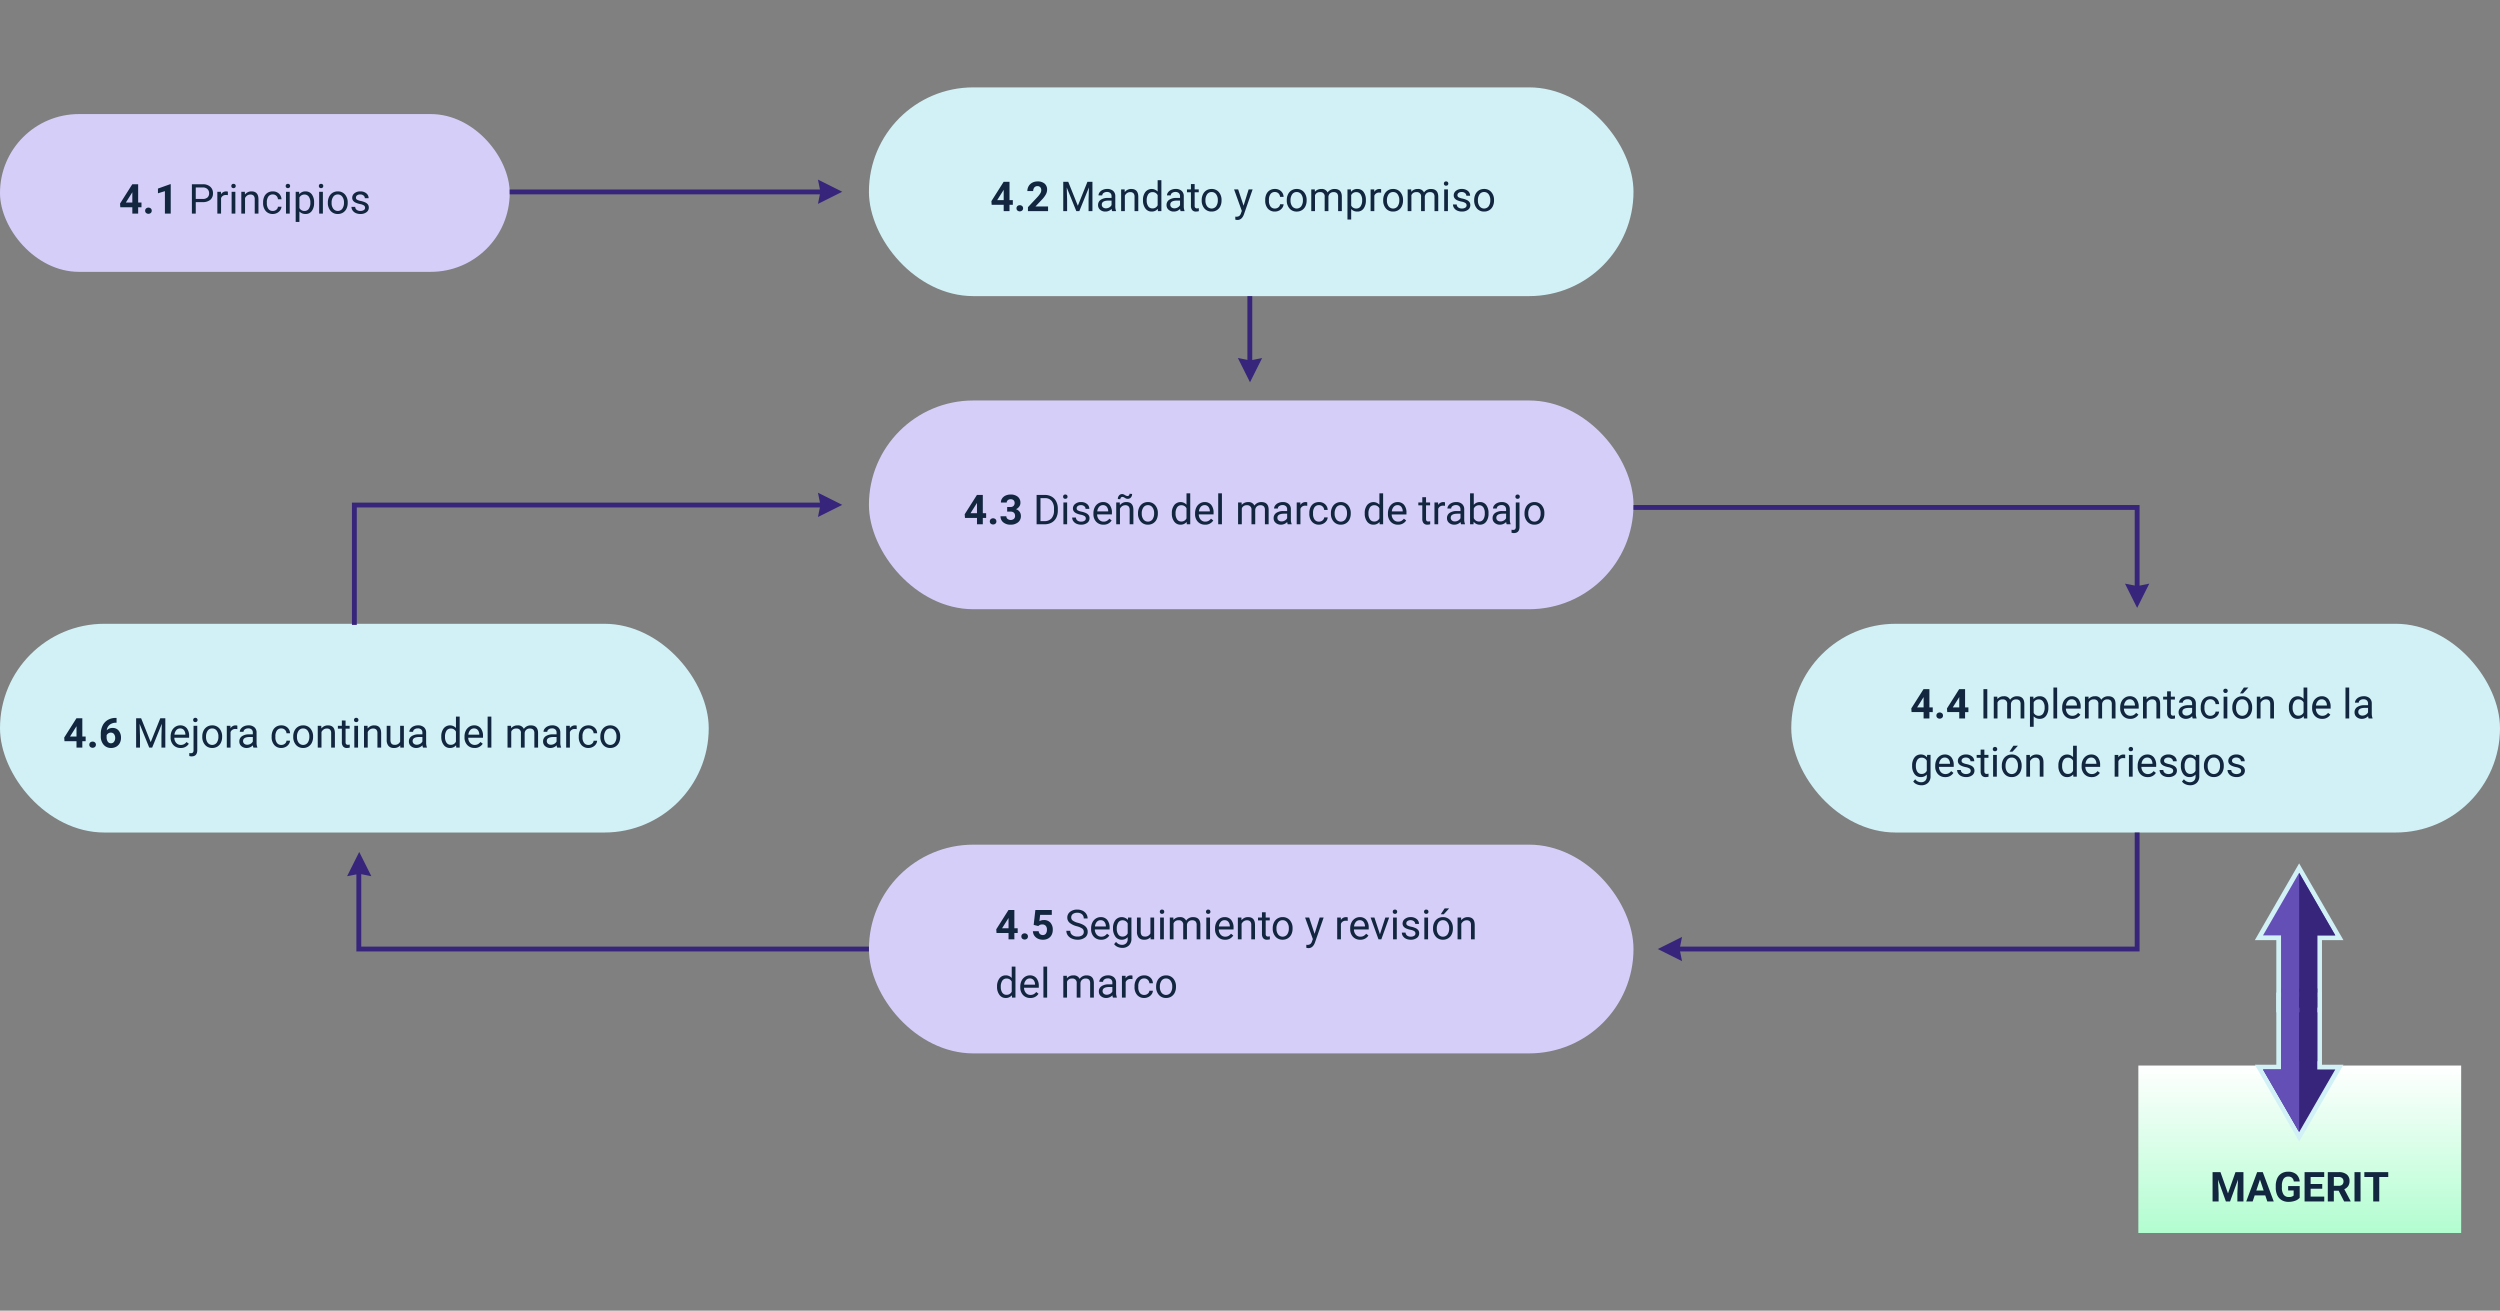 <svg xmlns="http://www.w3.org/2000/svg" xmlns:xlink="http://www.w3.org/1999/xlink" width="1030" height="540" viewBox="0 0 1030 540">
  <rect x="0" y="0" width="1030" height="540" fill="#808080" stroke="none"/>
  <defs>
    <linearGradient id="linear-gradient" x1="0.668" y1="1" x2="0.672" gradientUnits="objectBoundingBox">
      <stop offset="0" stop-color="#b2fdd0"/>
      <stop offset="1" stop-color="#fff"/>
    </linearGradient>
  </defs>
  <g id="Grupo_953698" data-name="Grupo 953698" transform="translate(-279 -815)">
    <path id="Trazado_599440" data-name="Trazado 599440" d="M0,0H1030V540H0Z" transform="translate(279 815)" fill="none"/>
    <rect id="Rectángulo_44860" data-name="Rectángulo 44860" width="210" height="65" rx="32.5" transform="translate(279 862)" fill="#d5cef8"/>
    <rect id="Rectángulo_44864" data-name="Rectángulo 44864" width="292" height="86" rx="43" transform="translate(279 1072)" fill="#d1f1f6"/>
    <rect id="Rectángulo_44866" data-name="Rectángulo 44866" width="315" height="86" rx="43" transform="translate(637 851)" fill="#d1f1f6"/>
    <rect id="Rectángulo_44867" data-name="Rectángulo 44867" width="315" height="86" rx="43" transform="translate(637 980)" fill="#d5cef8"/>
    <rect id="Rectángulo_44868" data-name="Rectángulo 44868" width="315" height="86" rx="43" transform="translate(637 1163)" fill="#d5cef8"/>
    <rect id="Rectángulo_44865" data-name="Rectángulo 44865" width="292" height="86" rx="43" transform="translate(1017 1072)" fill="#d1f1f6"/>
    <path id="Trazado_658502" data-name="Trazado 658502" d="M7.919,13.451h1.37v1.934H7.919V18H5.52V15.385H.564L.457,13.875,5.5,5.914H7.919Zm-5.072,0H5.52V9.185l-.158.274Zm7.952,3.37a1.208,1.208,0,0,1,.386-.93,1.5,1.5,0,0,1,1.942,0,1.208,1.208,0,0,1,.386.93,1.191,1.191,0,0,1-.382.917,1.525,1.525,0,0,1-1.951,0A1.191,1.191,0,0,1,10.8,16.821ZM21.341,18h-2.4V8.753l-2.864.888V7.69L21.084,5.9h.257Zm10.31-4.731V18H30.057V5.914h4.458a4.478,4.478,0,0,1,3.109,1.013,3.433,3.433,0,0,1,1.125,2.681,3.388,3.388,0,0,1-1.1,2.71,4.678,4.678,0,0,1-3.15.95Zm0-1.3h2.864a2.867,2.867,0,0,0,1.959-.6,2.2,2.2,0,0,0,.681-1.739A2.271,2.271,0,0,0,36.474,7.9a2.685,2.685,0,0,0-1.868-.672H31.651ZM44.882,10.4a4.6,4.6,0,0,0-.755-.058,2.024,2.024,0,0,0-2.05,1.287V18H40.541V9.019h1.494l.025,1.038a2.391,2.391,0,0,1,2.142-1.2,1.569,1.569,0,0,1,.681.116Zm3.08,7.6H46.426V9.019h1.536ZM46.3,6.636a.917.917,0,0,1,.228-.631.857.857,0,0,1,.677-.257.87.87,0,0,1,.681.257.907.907,0,0,1,.232.631.877.877,0,0,1-.232.623.886.886,0,0,1-.681.249.872.872,0,0,1-.677-.249A.886.886,0,0,1,46.3,6.636Zm5.57,2.382.05,1.129a3.273,3.273,0,0,1,2.689-1.295q2.847,0,2.872,3.212V18H55.947V12.057a2.068,2.068,0,0,0-.444-1.436,1.78,1.78,0,0,0-1.357-.465,2.216,2.216,0,0,0-1.312.4,2.706,2.706,0,0,0-.88,1.046V18H50.419V9.019ZM63.4,16.913a2.212,2.212,0,0,0,1.436-.5,1.752,1.752,0,0,0,.681-1.245h1.453a2.785,2.785,0,0,1-.531,1.469,3.5,3.5,0,0,1-1.307,1.112,3.772,3.772,0,0,1-1.731.415,3.7,3.7,0,0,1-2.918-1.224A4.877,4.877,0,0,1,59.4,13.592v-.257A5.407,5.407,0,0,1,59.882,11a3.667,3.667,0,0,1,1.382-1.585,3.926,3.926,0,0,1,2.129-.564,3.6,3.6,0,0,1,2.511.9,3.234,3.234,0,0,1,1.067,2.349H65.518a2.116,2.116,0,0,0-.66-1.432,2.053,2.053,0,0,0-1.465-.56,2.149,2.149,0,0,0-1.814.843,3.957,3.957,0,0,0-.643,2.436v.291a3.878,3.878,0,0,0,.639,2.391A2.16,2.16,0,0,0,63.4,16.913ZM70.366,18H68.83V9.019h1.536ZM68.706,6.636a.917.917,0,0,1,.228-.631.857.857,0,0,1,.677-.257.87.87,0,0,1,.681.257.907.907,0,0,1,.232.631.877.877,0,0,1-.232.623.886.886,0,0,1-.681.249.872.872,0,0,1-.677-.249A.886.886,0,0,1,68.706,6.636Zm11.7,6.973a5.378,5.378,0,0,1-.938,3.3,3.006,3.006,0,0,1-2.54,1.253,3.294,3.294,0,0,1-2.573-1.038v4.325H72.823V9.019h1.4l.075,1a3.163,3.163,0,0,1,2.606-1.162,3.063,3.063,0,0,1,2.561,1.22,5.437,5.437,0,0,1,.942,3.4Zm-1.536-.174a3.968,3.968,0,0,0-.647-2.4,2.086,2.086,0,0,0-1.776-.88,2.257,2.257,0,0,0-2.092,1.237v4.292a2.262,2.262,0,0,0,2.108,1.229,2.076,2.076,0,0,0,1.756-.876A4.332,4.332,0,0,0,78.874,13.435ZM84.029,18H82.493V9.019h1.536ZM82.369,6.636a.917.917,0,0,1,.228-.631.857.857,0,0,1,.677-.257.87.87,0,0,1,.681.257.907.907,0,0,1,.232.631.877.877,0,0,1-.232.623.886.886,0,0,1-.681.249.872.872,0,0,1-.677-.249A.886.886,0,0,1,82.369,6.636Zm3.71,6.79a5.3,5.3,0,0,1,.519-2.374,3.87,3.87,0,0,1,1.444-1.627,3.932,3.932,0,0,1,2.113-.573,3.788,3.788,0,0,1,2.968,1.27A4.886,4.886,0,0,1,94.255,13.5v.108a5.351,5.351,0,0,1-.5,2.353,3.813,3.813,0,0,1-1.436,1.623,3.977,3.977,0,0,1-2.146.581,3.778,3.778,0,0,1-2.959-1.27,4.861,4.861,0,0,1-1.133-3.362Zm1.544.183a3.842,3.842,0,0,0,.693,2.4A2.349,2.349,0,0,0,92.031,16a4.2,4.2,0,0,0,.689-2.569,3.836,3.836,0,0,0-.7-2.395,2.23,2.23,0,0,0-1.864-.917,2.205,2.205,0,0,0-1.834.9A4.17,4.17,0,0,0,87.623,13.609Zm13.788,2.009a1.131,1.131,0,0,0-.469-.967,4.514,4.514,0,0,0-1.635-.594,7.731,7.731,0,0,1-1.851-.6,2.633,2.633,0,0,1-1.013-.83,1.986,1.986,0,0,1-.328-1.146,2.33,2.33,0,0,1,.934-1.868,3.647,3.647,0,0,1,2.386-.764,3.753,3.753,0,0,1,2.478.789,2.5,2.5,0,0,1,.95,2.017h-1.544a1.386,1.386,0,0,0-.535-1.087,2.006,2.006,0,0,0-1.349-.457,2.1,2.1,0,0,0-1.312.365,1.15,1.15,0,0,0-.473.955.932.932,0,0,0,.44.838,5.413,5.413,0,0,0,1.59.54,8.283,8.283,0,0,1,1.864.614,2.718,2.718,0,0,1,1.058.859,2.112,2.112,0,0,1,.344,1.224,2.3,2.3,0,0,1-.963,1.93,4.039,4.039,0,0,1-2.5.726,4.523,4.523,0,0,1-1.909-.382,3.105,3.105,0,0,1-1.3-1.067,2.571,2.571,0,0,1-.469-1.482h1.536a1.59,1.59,0,0,0,.618,1.224,2.4,2.4,0,0,0,1.523.452,2.476,2.476,0,0,0,1.4-.353A1.084,1.084,0,0,0,101.411,15.618Z" transform="translate(328 885)" fill="#12263f"/>
    <path id="Trazado_658503" data-name="Trazado 658503" d="M7.919,13.451h1.37v1.934H7.919V18H5.52V15.385H.564L.457,13.875,5.5,5.914H7.919Zm-5.072,0H5.52V9.185l-.158.274Zm7.952,3.37a1.208,1.208,0,0,1,.386-.93,1.5,1.5,0,0,1,1.942,0,1.208,1.208,0,0,1,.386.93,1.191,1.191,0,0,1-.382.917,1.525,1.525,0,0,1-1.951,0A1.191,1.191,0,0,1,10.8,16.821ZM23.8,18H15.514V16.356l3.91-4.167a9.645,9.645,0,0,0,1.191-1.536A2.467,2.467,0,0,0,21,9.409a1.846,1.846,0,0,0-.407-1.266,1.468,1.468,0,0,0-1.162-.461,1.584,1.584,0,0,0-1.282.56,2.219,2.219,0,0,0-.469,1.473H15.273A3.962,3.962,0,0,1,15.8,7.7a3.715,3.715,0,0,1,1.49-1.432,4.529,4.529,0,0,1,2.183-.519,4.288,4.288,0,0,1,2.9.9,3.172,3.172,0,0,1,1.033,2.532A4.064,4.064,0,0,1,22.943,11a10.148,10.148,0,0,1-1.594,2.167l-2.748,2.9h5.2ZM32.116,5.914l3.951,9.861,3.951-9.861h2.067V18H40.491V13.293l.149-5.08L36.673,18h-1.22L31.493,8.238l.158,5.055V18H30.057V5.914ZM50.2,18a3.226,3.226,0,0,1-.216-.946,3.426,3.426,0,0,1-2.557,1.112,3.17,3.17,0,0,1-2.179-.751A2.43,2.43,0,0,1,44.4,15.51a2.539,2.539,0,0,1,1.067-2.179,5.029,5.029,0,0,1,3-.776h1.494v-.706a1.725,1.725,0,0,0-.481-1.282,1.935,1.935,0,0,0-1.419-.477,2.239,2.239,0,0,0-1.378.415,1.223,1.223,0,0,0-.556,1H44.583a2.119,2.119,0,0,1,.477-1.3,3.258,3.258,0,0,1,1.295-.992,4.356,4.356,0,0,1,1.8-.365,3.551,3.551,0,0,1,2.432.776,2.8,2.8,0,0,1,.913,2.137V15.9a5.054,5.054,0,0,0,.315,1.967V18Zm-2.548-1.17a2.7,2.7,0,0,0,1.37-.374,2.259,2.259,0,0,0,.938-.971V13.642h-1.2q-2.822,0-2.822,1.652a1.4,1.4,0,0,0,.481,1.129A1.85,1.85,0,0,0,47.655,16.83Zm7.7-7.811.05,1.129A3.273,3.273,0,0,1,58.1,8.853q2.847,0,2.872,3.212V18H59.434V12.057a2.068,2.068,0,0,0-.444-1.436,1.78,1.78,0,0,0-1.357-.465,2.216,2.216,0,0,0-1.312.4,2.706,2.706,0,0,0-.88,1.046V18H53.905V9.019Zm7.554,4.416a5.261,5.261,0,0,1,.979-3.324,3.333,3.333,0,0,1,5.063-.178V5.25H70.49V18H69.079L69,17.037a3.127,3.127,0,0,1-2.565,1.129A3.068,3.068,0,0,1,63.9,16.888a5.321,5.321,0,0,1-.984-3.337Zm1.536.174A3.984,3.984,0,0,0,65.078,16a2.039,2.039,0,0,0,1.743.863,2.24,2.24,0,0,0,2.133-1.312V11.426a2.257,2.257,0,0,0-2.117-1.27,2.049,2.049,0,0,0-1.76.872A4.386,4.386,0,0,0,64.447,13.609ZM78.417,18a3.226,3.226,0,0,1-.216-.946,3.426,3.426,0,0,1-2.557,1.112,3.17,3.17,0,0,1-2.179-.751,2.43,2.43,0,0,1-.851-1.905,2.539,2.539,0,0,1,1.067-2.179,5.029,5.029,0,0,1,3-.776h1.494v-.706a1.725,1.725,0,0,0-.481-1.282,1.935,1.935,0,0,0-1.419-.477A2.239,2.239,0,0,0,74.9,10.5a1.223,1.223,0,0,0-.556,1H72.8a2.119,2.119,0,0,1,.477-1.3,3.258,3.258,0,0,1,1.295-.992,4.356,4.356,0,0,1,1.8-.365,3.551,3.551,0,0,1,2.432.776,2.8,2.8,0,0,1,.913,2.137V15.9a5.054,5.054,0,0,0,.315,1.967V18Zm-2.548-1.17a2.7,2.7,0,0,0,1.37-.374,2.259,2.259,0,0,0,.938-.971V13.642h-1.2q-2.822,0-2.822,1.652a1.4,1.4,0,0,0,.481,1.129A1.85,1.85,0,0,0,75.869,16.83ZM84.2,6.844V9.019H85.88v1.187H84.2v5.57a1.244,1.244,0,0,0,.224.809.944.944,0,0,0,.764.27,3.718,3.718,0,0,0,.73-.1V18a4.452,4.452,0,0,1-1.179.166,1.912,1.912,0,0,1-1.552-.623,2.675,2.675,0,0,1-.523-1.768v-5.57H81.032V9.019h1.635V6.844Zm2.9,6.583a5.3,5.3,0,0,1,.519-2.374,3.87,3.87,0,0,1,1.444-1.627,3.932,3.932,0,0,1,2.113-.573,3.788,3.788,0,0,1,2.968,1.27A4.886,4.886,0,0,1,95.276,13.5v.108a5.351,5.351,0,0,1-.5,2.353,3.813,3.813,0,0,1-1.436,1.623,3.977,3.977,0,0,1-2.146.581,3.778,3.778,0,0,1-2.959-1.27A4.861,4.861,0,0,1,87.1,13.534Zm1.544.183a3.842,3.842,0,0,0,.693,2.4A2.349,2.349,0,0,0,93.052,16a4.2,4.2,0,0,0,.689-2.569,3.836,3.836,0,0,0-.7-2.395,2.23,2.23,0,0,0-1.864-.917,2.205,2.205,0,0,0-1.834.9A4.17,4.17,0,0,0,88.644,13.609Zm15.705,2.142,2.092-6.732h1.644l-3.611,10.368q-.838,2.241-2.665,2.241l-.291-.025-.573-.108V20.25l.415.033a2.043,2.043,0,0,0,1.216-.315,2.283,2.283,0,0,0,.718-1.154l.34-.913-3.2-8.882h1.677Zm12.916,1.162a2.212,2.212,0,0,0,1.436-.5,1.752,1.752,0,0,0,.681-1.245h1.453a2.785,2.785,0,0,1-.531,1.469A3.5,3.5,0,0,1,119,17.751a3.772,3.772,0,0,1-1.731.415,3.7,3.7,0,0,1-2.918-1.224,4.877,4.877,0,0,1-1.083-3.349v-.257A5.407,5.407,0,0,1,113.746,11a3.667,3.667,0,0,1,1.382-1.585,3.926,3.926,0,0,1,2.129-.564,3.6,3.6,0,0,1,2.511.9,3.234,3.234,0,0,1,1.067,2.349h-1.453a2.116,2.116,0,0,0-.66-1.432,2.053,2.053,0,0,0-1.465-.56,2.149,2.149,0,0,0-1.814.843,3.957,3.957,0,0,0-.643,2.436v.291a3.878,3.878,0,0,0,.639,2.391A2.16,2.16,0,0,0,117.265,16.913Zm4.889-3.486a5.3,5.3,0,0,1,.519-2.374,3.87,3.87,0,0,1,1.444-1.627,3.932,3.932,0,0,1,2.113-.573,3.788,3.788,0,0,1,2.968,1.27,4.886,4.886,0,0,1,1.133,3.378v.108a5.351,5.351,0,0,1-.5,2.353,3.813,3.813,0,0,1-1.436,1.623,3.977,3.977,0,0,1-2.146.581,3.778,3.778,0,0,1-2.959-1.27,4.861,4.861,0,0,1-1.133-3.362Zm1.544.183a3.842,3.842,0,0,0,.693,2.4A2.349,2.349,0,0,0,128.106,16a4.2,4.2,0,0,0,.689-2.569,3.836,3.836,0,0,0-.7-2.395,2.23,2.23,0,0,0-1.864-.917,2.205,2.205,0,0,0-1.834.9A4.17,4.17,0,0,0,123.7,13.609Zm10-4.59.042,1a3.317,3.317,0,0,1,2.665-1.162,2.568,2.568,0,0,1,2.565,1.444,3.4,3.4,0,0,1,1.166-1.046,3.445,3.445,0,0,1,1.7-.4q2.955,0,3,3.129V18H143.3V12.073a2.062,2.062,0,0,0-.44-1.44,1.937,1.937,0,0,0-1.478-.477,2.036,2.036,0,0,0-1.419.51,2.071,2.071,0,0,0-.656,1.374V18h-1.544V12.115a1.713,1.713,0,0,0-1.917-1.959,2.055,2.055,0,0,0-2.067,1.287V18h-1.536V9.019Zm21.042,4.59a5.378,5.378,0,0,1-.938,3.3,3.006,3.006,0,0,1-2.54,1.253,3.294,3.294,0,0,1-2.573-1.038v4.325h-1.536V9.019h1.4l.075,1a3.163,3.163,0,0,1,2.606-1.162,3.063,3.063,0,0,1,2.561,1.22,5.437,5.437,0,0,1,.942,3.4Zm-1.536-.174a3.968,3.968,0,0,0-.647-2.4,2.086,2.086,0,0,0-1.776-.88,2.257,2.257,0,0,0-2.092,1.237v4.292a2.262,2.262,0,0,0,2.108,1.229,2.076,2.076,0,0,0,1.756-.876A4.332,4.332,0,0,0,153.208,13.435Zm7.828-3.038a4.6,4.6,0,0,0-.755-.058,2.024,2.024,0,0,0-2.05,1.287V18h-1.536V9.019h1.494l.025,1.038a2.391,2.391,0,0,1,2.142-1.2,1.569,1.569,0,0,1,.681.116Zm.838,3.03a5.3,5.3,0,0,1,.519-2.374,3.87,3.87,0,0,1,1.444-1.627,3.932,3.932,0,0,1,2.113-.573,3.788,3.788,0,0,1,2.968,1.27A4.886,4.886,0,0,1,170.05,13.5v.108a5.351,5.351,0,0,1-.5,2.353,3.813,3.813,0,0,1-1.436,1.623,3.977,3.977,0,0,1-2.146.581,3.778,3.778,0,0,1-2.959-1.27,4.861,4.861,0,0,1-1.133-3.362Zm1.544.183a3.842,3.842,0,0,0,.693,2.4A2.349,2.349,0,0,0,167.825,16a4.2,4.2,0,0,0,.689-2.569,3.836,3.836,0,0,0-.7-2.395,2.23,2.23,0,0,0-1.864-.917,2.205,2.205,0,0,0-1.834.9A4.17,4.17,0,0,0,163.417,13.609Zm10-4.59.042,1a3.317,3.317,0,0,1,2.665-1.162,2.568,2.568,0,0,1,2.565,1.444,3.4,3.4,0,0,1,1.166-1.046,3.445,3.445,0,0,1,1.7-.4q2.955,0,3,3.129V18h-1.536V12.073a2.062,2.062,0,0,0-.44-1.44,1.937,1.937,0,0,0-1.478-.477,2.036,2.036,0,0,0-1.419.51,2.071,2.071,0,0,0-.656,1.374V18h-1.544V12.115a1.713,1.713,0,0,0-1.917-1.959,2.055,2.055,0,0,0-2.067,1.287V18h-1.536V9.019ZM188.544,18h-1.536V9.019h1.536Zm-1.66-11.364a.917.917,0,0,1,.228-.631.857.857,0,0,1,.677-.257.87.87,0,0,1,.681.257.907.907,0,0,1,.232.631.877.877,0,0,1-.232.623.886.886,0,0,1-.681.249.872.872,0,0,1-.677-.249A.886.886,0,0,1,186.884,6.636Zm9.347,8.981a1.13,1.13,0,0,0-.469-.967,4.514,4.514,0,0,0-1.635-.594,7.731,7.731,0,0,1-1.851-.6,2.633,2.633,0,0,1-1.013-.83,1.986,1.986,0,0,1-.328-1.146,2.33,2.33,0,0,1,.934-1.868,3.647,3.647,0,0,1,2.386-.764,3.753,3.753,0,0,1,2.478.789,2.5,2.5,0,0,1,.95,2.017h-1.544a1.386,1.386,0,0,0-.535-1.087,2.006,2.006,0,0,0-1.349-.457,2.1,2.1,0,0,0-1.312.365,1.15,1.15,0,0,0-.473.955.932.932,0,0,0,.44.838,5.413,5.413,0,0,0,1.59.54,8.283,8.283,0,0,1,1.864.614,2.718,2.718,0,0,1,1.058.859,2.112,2.112,0,0,1,.344,1.224,2.3,2.3,0,0,1-.963,1.93,4.039,4.039,0,0,1-2.5.726,4.523,4.523,0,0,1-1.909-.382,3.105,3.105,0,0,1-1.3-1.067,2.571,2.571,0,0,1-.469-1.482h1.536a1.59,1.59,0,0,0,.618,1.224,2.4,2.4,0,0,0,1.523.452,2.476,2.476,0,0,0,1.4-.353A1.084,1.084,0,0,0,196.23,15.618Zm3.129-2.191a5.3,5.3,0,0,1,.519-2.374,3.87,3.87,0,0,1,1.444-1.627,3.932,3.932,0,0,1,2.113-.573,3.788,3.788,0,0,1,2.968,1.27,4.886,4.886,0,0,1,1.133,3.378v.108a5.351,5.351,0,0,1-.5,2.353,3.813,3.813,0,0,1-1.436,1.623,3.977,3.977,0,0,1-2.146.581,3.778,3.778,0,0,1-2.959-1.27,4.861,4.861,0,0,1-1.133-3.362Zm1.544.183a3.842,3.842,0,0,0,.693,2.4A2.349,2.349,0,0,0,205.312,16,4.2,4.2,0,0,0,206,13.426a3.836,3.836,0,0,0-.7-2.395,2.23,2.23,0,0,0-1.864-.917,2.205,2.205,0,0,0-1.834.9A4.17,4.17,0,0,0,200.9,13.609Z" transform="translate(687 884)" fill="#12263f"/>
    <path id="Trazado_658504" data-name="Trazado 658504" d="M7.919,13.451h1.37v1.934H7.919V18H5.52V15.385H.564L.457,13.875,5.5,5.914H7.919Zm-5.072,0H5.52V9.185l-.158.274Zm7.952,3.37a1.208,1.208,0,0,1,.386-.93,1.5,1.5,0,0,1,1.942,0,1.208,1.208,0,0,1,.386.93,1.191,1.191,0,0,1-.382.917,1.525,1.525,0,0,1-1.951,0A1.191,1.191,0,0,1,10.8,16.821Zm7.155-5.927h1.278a1.8,1.8,0,0,0,1.353-.457,1.673,1.673,0,0,0,.44-1.212,1.479,1.479,0,0,0-.436-1.137,1.689,1.689,0,0,0-1.2-.407,1.77,1.77,0,0,0-1.154.378,1.208,1.208,0,0,0-.465.984h-2.4a2.95,2.95,0,0,1,.51-1.7,3.4,3.4,0,0,1,1.428-1.175,4.765,4.765,0,0,1,2.021-.423,4.519,4.519,0,0,1,3,.917,3.13,3.13,0,0,1,1.087,2.528,2.543,2.543,0,0,1-.506,1.527,3.29,3.29,0,0,1-1.328,1.071,3,3,0,0,1,1.523,1.1,2.972,2.972,0,0,1,.5,1.727,3.181,3.181,0,0,1-1.175,2.582,4.723,4.723,0,0,1-3.109.971,4.478,4.478,0,0,1-2.959-.955,3.118,3.118,0,0,1-1.15-2.523h2.4a1.39,1.39,0,0,0,.51,1.112,2.13,2.13,0,0,0,2.6-.021,1.562,1.562,0,0,0,.486-1.2q0-1.81-1.992-1.81h-1.27ZM30.082,18V5.914h3.412a5.492,5.492,0,0,1,2.789.7A4.716,4.716,0,0,1,38.155,8.6a6.457,6.457,0,0,1,.668,2.955v.772a6.48,6.48,0,0,1-.66,3,4.642,4.642,0,0,1-1.884,1.976A5.842,5.842,0,0,1,33.427,18ZM31.676,7.226V16.7h1.677a3.65,3.65,0,0,0,2.868-1.146,4.73,4.73,0,0,0,1.025-3.262v-.706a4.8,4.8,0,0,0-.967-3.2,3.443,3.443,0,0,0-2.743-1.158ZM42.658,18H41.122V9.019h1.536ZM41,6.636a.917.917,0,0,1,.228-.631.857.857,0,0,1,.677-.257.87.87,0,0,1,.681.257.907.907,0,0,1,.232.631.877.877,0,0,1-.232.623.886.886,0,0,1-.681.249.872.872,0,0,1-.677-.249A.886.886,0,0,1,41,6.636Zm9.347,8.981a1.13,1.13,0,0,0-.469-.967,4.514,4.514,0,0,0-1.635-.594,7.731,7.731,0,0,1-1.851-.6,2.633,2.633,0,0,1-1.013-.83,1.986,1.986,0,0,1-.328-1.146,2.33,2.33,0,0,1,.934-1.868,3.647,3.647,0,0,1,2.386-.764,3.753,3.753,0,0,1,2.478.789,2.5,2.5,0,0,1,.95,2.017H50.253a1.386,1.386,0,0,0-.535-1.087,2.006,2.006,0,0,0-1.349-.457,2.1,2.1,0,0,0-1.312.365,1.15,1.15,0,0,0-.473.955.932.932,0,0,0,.44.838,5.413,5.413,0,0,0,1.59.54,8.283,8.283,0,0,1,1.864.614,2.718,2.718,0,0,1,1.058.859,2.112,2.112,0,0,1,.344,1.224,2.3,2.3,0,0,1-.963,1.93,4.039,4.039,0,0,1-2.5.726,4.523,4.523,0,0,1-1.909-.382,3.105,3.105,0,0,1-1.3-1.067,2.571,2.571,0,0,1-.469-1.482h1.536A1.59,1.59,0,0,0,46.9,16.46a2.4,2.4,0,0,0,1.523.452,2.476,2.476,0,0,0,1.4-.353A1.084,1.084,0,0,0,50.344,15.618Zm7.263,2.548a3.924,3.924,0,0,1-2.972-1.2,4.452,4.452,0,0,1-1.146-3.208v-.282A5.39,5.39,0,0,1,54,11.09a3.982,3.982,0,0,1,1.428-1.644,3.59,3.59,0,0,1,1.988-.594,3.364,3.364,0,0,1,2.723,1.154,5,5,0,0,1,.971,3.3v.639H55.026a3.193,3.193,0,0,0,.776,2.146,2.44,2.44,0,0,0,1.888.818,2.675,2.675,0,0,0,1.378-.332,3.462,3.462,0,0,0,.988-.88l.938.73A3.772,3.772,0,0,1,57.607,18.166Zm-.191-8.052a2.048,2.048,0,0,0-1.561.677,3.288,3.288,0,0,0-.78,1.9h4.5v-.116a2.925,2.925,0,0,0-.631-1.814A1.928,1.928,0,0,0,57.417,10.114Zm6.923-1.1.05,1.129a3.273,3.273,0,0,1,2.689-1.295q2.847,0,2.872,3.212V18H68.415V12.057a2.068,2.068,0,0,0-.444-1.436,1.78,1.78,0,0,0-1.357-.465,2.216,2.216,0,0,0-1.312.4,2.706,2.706,0,0,0-.88,1.046V18H62.887V9.019Zm5.08-3.5a2.064,2.064,0,0,1-.51,1.453,1.658,1.658,0,0,1-1.274.556,1.869,1.869,0,0,1-.589-.083,3.18,3.18,0,0,1-.652-.34,2.822,2.822,0,0,0-.581-.311,1.422,1.422,0,0,0-.411-.054A.762.762,0,0,0,64.821,7a.948.948,0,0,0-.241.668l-1.029-.058a2.167,2.167,0,0,1,.5-1.469,1.611,1.611,0,0,1,1.274-.581,1.548,1.548,0,0,1,.523.083,3.811,3.811,0,0,1,.631.324,3.712,3.712,0,0,0,.61.315,1.4,1.4,0,0,0,.469.075.743.743,0,0,0,.594-.282.99.99,0,0,0,.237-.656Zm2.44,7.911a5.3,5.3,0,0,1,.519-2.374,3.87,3.87,0,0,1,1.444-1.627,3.932,3.932,0,0,1,2.113-.573,3.788,3.788,0,0,1,2.968,1.27A4.886,4.886,0,0,1,80.036,13.5v.108a5.351,5.351,0,0,1-.5,2.353A3.813,3.813,0,0,1,78.1,17.585a3.977,3.977,0,0,1-2.146.581,3.778,3.778,0,0,1-2.959-1.27,4.861,4.861,0,0,1-1.133-3.362Zm1.544.183a3.842,3.842,0,0,0,.693,2.4A2.349,2.349,0,0,0,77.812,16a4.2,4.2,0,0,0,.689-2.569,3.836,3.836,0,0,0-.7-2.395,2.23,2.23,0,0,0-1.864-.917,2.205,2.205,0,0,0-1.834.9A4.17,4.17,0,0,0,73.4,13.609ZM85.8,13.435a5.261,5.261,0,0,1,.979-3.324,3.333,3.333,0,0,1,5.063-.178V5.25h1.536V18H91.964l-.075-.963a3.127,3.127,0,0,1-2.565,1.129,3.068,3.068,0,0,1-2.544-1.278,5.321,5.321,0,0,1-.984-3.337Zm1.536.174A3.984,3.984,0,0,0,87.963,16a2.039,2.039,0,0,0,1.743.863,2.24,2.24,0,0,0,2.133-1.312V11.426a2.257,2.257,0,0,0-2.117-1.27,2.049,2.049,0,0,0-1.76.872A4.386,4.386,0,0,0,87.333,13.609Zm12.152,4.557a3.924,3.924,0,0,1-2.972-1.2,4.452,4.452,0,0,1-1.146-3.208v-.282a5.39,5.39,0,0,1,.51-2.386,3.982,3.982,0,0,1,1.428-1.644,3.59,3.59,0,0,1,1.988-.594,3.364,3.364,0,0,1,2.723,1.154,5,5,0,0,1,.971,3.3v.639H96.9a3.193,3.193,0,0,0,.776,2.146,2.44,2.44,0,0,0,1.888.818,2.675,2.675,0,0,0,1.378-.332,3.462,3.462,0,0,0,.988-.88l.938.73A3.772,3.772,0,0,1,99.485,18.166Zm-.191-8.052a2.048,2.048,0,0,0-1.561.677,3.288,3.288,0,0,0-.78,1.9h4.5v-.116a2.925,2.925,0,0,0-.631-1.814A1.928,1.928,0,0,0,99.294,10.114ZM106.433,18H104.9V5.25h1.536Zm8.11-8.981.042,1a3.317,3.317,0,0,1,2.665-1.162,2.568,2.568,0,0,1,2.565,1.444,3.4,3.4,0,0,1,1.166-1.046,3.445,3.445,0,0,1,1.7-.4q2.955,0,3,3.129V18h-1.536V12.073a2.062,2.062,0,0,0-.44-1.44,1.937,1.937,0,0,0-1.478-.477,2.036,2.036,0,0,0-1.419.51,2.071,2.071,0,0,0-.656,1.374V18H118.61V12.115a1.713,1.713,0,0,0-1.917-1.959,2.055,2.055,0,0,0-2.067,1.287V18H113.09V9.019Zm19,8.981a3.226,3.226,0,0,1-.216-.946,3.426,3.426,0,0,1-2.557,1.112,3.17,3.17,0,0,1-2.179-.751,2.43,2.43,0,0,1-.851-1.905,2.539,2.539,0,0,1,1.067-2.179,5.029,5.029,0,0,1,3-.776H133.3v-.706a1.725,1.725,0,0,0-.481-1.282,1.935,1.935,0,0,0-1.419-.477,2.239,2.239,0,0,0-1.378.415,1.223,1.223,0,0,0-.556,1h-1.544a2.119,2.119,0,0,1,.477-1.3,3.258,3.258,0,0,1,1.295-.992,4.356,4.356,0,0,1,1.8-.365,3.551,3.551,0,0,1,2.432.776,2.8,2.8,0,0,1,.913,2.137V15.9a5.054,5.054,0,0,0,.315,1.967V18Zm-2.548-1.17a2.7,2.7,0,0,0,1.37-.374,2.259,2.259,0,0,0,.938-.971V13.642h-1.2q-2.822,0-2.822,1.652a1.4,1.4,0,0,0,.481,1.129A1.85,1.85,0,0,0,130.995,16.83ZM141.586,10.4a4.6,4.6,0,0,0-.755-.058,2.024,2.024,0,0,0-2.05,1.287V18h-1.536V9.019h1.494l.025,1.038a2.391,2.391,0,0,1,2.142-1.2,1.569,1.569,0,0,1,.681.116Zm4.856,6.516a2.212,2.212,0,0,0,1.436-.5,1.752,1.752,0,0,0,.681-1.245h1.453a2.785,2.785,0,0,1-.531,1.469,3.5,3.5,0,0,1-1.307,1.112,3.772,3.772,0,0,1-1.731.415,3.7,3.7,0,0,1-2.918-1.224,4.877,4.877,0,0,1-1.083-3.349v-.257A5.407,5.407,0,0,1,142.923,11,3.667,3.667,0,0,1,144.3,9.417a3.926,3.926,0,0,1,2.129-.564,3.6,3.6,0,0,1,2.511.9,3.234,3.234,0,0,1,1.067,2.349h-1.453a2.116,2.116,0,0,0-.66-1.432,2.053,2.053,0,0,0-1.465-.56,2.149,2.149,0,0,0-1.814.843,3.957,3.957,0,0,0-.643,2.436v.291a3.878,3.878,0,0,0,.639,2.391A2.16,2.16,0,0,0,146.442,16.913Zm4.889-3.486a5.3,5.3,0,0,1,.519-2.374,3.87,3.87,0,0,1,1.444-1.627,3.932,3.932,0,0,1,2.113-.573,3.788,3.788,0,0,1,2.968,1.27,4.886,4.886,0,0,1,1.133,3.378v.108a5.351,5.351,0,0,1-.5,2.353,3.813,3.813,0,0,1-1.436,1.623,3.977,3.977,0,0,1-2.146.581,3.778,3.778,0,0,1-2.959-1.27,4.861,4.861,0,0,1-1.133-3.362Zm1.544.183a3.842,3.842,0,0,0,.693,2.4A2.349,2.349,0,0,0,157.283,16a4.2,4.2,0,0,0,.689-2.569,3.836,3.836,0,0,0-.7-2.395,2.23,2.23,0,0,0-1.864-.917,2.205,2.205,0,0,0-1.834.9A4.17,4.17,0,0,0,152.875,13.609Zm12.393-.174a5.261,5.261,0,0,1,.979-3.324,3.333,3.333,0,0,1,5.063-.178V5.25h1.536V18h-1.411l-.075-.963a3.127,3.127,0,0,1-2.565,1.129,3.068,3.068,0,0,1-2.544-1.278,5.321,5.321,0,0,1-.984-3.337Zm1.536.174A3.984,3.984,0,0,0,167.435,16a2.039,2.039,0,0,0,1.743.863,2.24,2.24,0,0,0,2.133-1.312V11.426a2.257,2.257,0,0,0-2.117-1.27,2.049,2.049,0,0,0-1.76.872A4.386,4.386,0,0,0,166.8,13.609Zm12.152,4.557a3.924,3.924,0,0,1-2.972-1.2,4.452,4.452,0,0,1-1.146-3.208v-.282a5.39,5.39,0,0,1,.51-2.386,3.982,3.982,0,0,1,1.428-1.644,3.59,3.59,0,0,1,1.988-.594,3.364,3.364,0,0,1,2.723,1.154,5,5,0,0,1,.971,3.3v.639h-6.084a3.193,3.193,0,0,0,.776,2.146,2.44,2.44,0,0,0,1.888.818,2.675,2.675,0,0,0,1.378-.332,3.462,3.462,0,0,0,.988-.88l.938.73A3.772,3.772,0,0,1,178.957,18.166Zm-.191-8.052a2.048,2.048,0,0,0-1.561.677,3.288,3.288,0,0,0-.78,1.9h4.5v-.116a2.925,2.925,0,0,0-.631-1.814A1.928,1.928,0,0,0,178.766,10.114Zm11.762-3.271V9.019H192.2v1.187h-1.677v5.57a1.244,1.244,0,0,0,.224.809.944.944,0,0,0,.764.27,3.718,3.718,0,0,0,.73-.1V18a4.452,4.452,0,0,1-1.179.166,1.912,1.912,0,0,1-1.552-.623,2.675,2.675,0,0,1-.523-1.768v-5.57h-1.635V9.019h1.635V6.844Zm7.811,3.553a4.6,4.6,0,0,0-.755-.058,2.024,2.024,0,0,0-2.05,1.287V18H194V9.019h1.494l.025,1.038a2.391,2.391,0,0,1,2.142-1.2,1.569,1.569,0,0,1,.681.116Zm6.624,7.6a3.226,3.226,0,0,1-.216-.946,3.426,3.426,0,0,1-2.557,1.112,3.17,3.17,0,0,1-2.179-.751,2.43,2.43,0,0,1-.851-1.905,2.539,2.539,0,0,1,1.067-2.179,5.029,5.029,0,0,1,3-.776h1.494v-.706a1.725,1.725,0,0,0-.481-1.282,1.935,1.935,0,0,0-1.419-.477,2.239,2.239,0,0,0-1.378.415,1.223,1.223,0,0,0-.556,1h-1.544a2.119,2.119,0,0,1,.477-1.3,3.258,3.258,0,0,1,1.295-.992,4.356,4.356,0,0,1,1.8-.365,3.551,3.551,0,0,1,2.432.776,2.8,2.8,0,0,1,.913,2.137V15.9a5.054,5.054,0,0,0,.315,1.967V18Zm-2.548-1.17a2.7,2.7,0,0,0,1.37-.374,2.259,2.259,0,0,0,.938-.971V13.642h-1.2q-2.822,0-2.822,1.652a1.4,1.4,0,0,0,.481,1.129A1.85,1.85,0,0,0,202.415,16.83Zm13.854-3.221a5.34,5.34,0,0,1-.946,3.308,3.024,3.024,0,0,1-2.54,1.249,3.131,3.131,0,0,1-2.631-1.2L210.076,18h-1.411V5.25H210.2v4.756a3.113,3.113,0,0,1,2.565-1.154,3.042,3.042,0,0,1,2.569,1.237,5.5,5.5,0,0,1,.934,3.387Zm-1.536-.174a4.15,4.15,0,0,0-.606-2.424,2.006,2.006,0,0,0-1.743-.855,2.255,2.255,0,0,0-2.183,1.411v3.885a2.318,2.318,0,0,0,2.2,1.411,2,2,0,0,0,1.718-.855A4.413,4.413,0,0,0,214.733,13.435ZM223.748,18a3.226,3.226,0,0,1-.216-.946,3.426,3.426,0,0,1-2.557,1.112,3.17,3.17,0,0,1-2.179-.751,2.43,2.43,0,0,1-.851-1.905,2.539,2.539,0,0,1,1.067-2.179,5.029,5.029,0,0,1,3-.776h1.494v-.706a1.725,1.725,0,0,0-.481-1.282,1.935,1.935,0,0,0-1.419-.477,2.239,2.239,0,0,0-1.378.415,1.223,1.223,0,0,0-.556,1h-1.544a2.119,2.119,0,0,1,.477-1.3,3.258,3.258,0,0,1,1.295-.992,4.356,4.356,0,0,1,1.8-.365,3.551,3.551,0,0,1,2.432.776,2.8,2.8,0,0,1,.913,2.137V15.9a5.054,5.054,0,0,0,.315,1.967V18ZM221.2,16.83a2.7,2.7,0,0,0,1.37-.374,2.259,2.259,0,0,0,.938-.971V13.642h-1.2q-2.822,0-2.822,1.652a1.4,1.4,0,0,0,.481,1.129A1.85,1.85,0,0,0,221.2,16.83Zm7.836-7.811V19.038q0,2.59-2.349,2.59a2.849,2.849,0,0,1-.938-.149V20.25a2.969,2.969,0,0,0,.7.066,1.044,1.044,0,0,0,.784-.278,1.374,1.374,0,0,0,.27-.967V9.019Zm-1.693-2.382a.921.921,0,0,1,.228-.627.839.839,0,0,1,.668-.261.87.87,0,0,1,.681.257.907.907,0,0,1,.232.631.877.877,0,0,1-.232.623.886.886,0,0,1-.681.249.859.859,0,0,1-.672-.249A.9.9,0,0,1,227.342,6.636Zm3.76,6.79a5.3,5.3,0,0,1,.519-2.374,3.87,3.87,0,0,1,1.444-1.627,3.932,3.932,0,0,1,2.113-.573,3.788,3.788,0,0,1,2.968,1.27,4.886,4.886,0,0,1,1.133,3.378v.108a5.351,5.351,0,0,1-.5,2.353,3.813,3.813,0,0,1-1.436,1.623,3.977,3.977,0,0,1-2.146.581,3.778,3.778,0,0,1-2.959-1.27,4.861,4.861,0,0,1-1.133-3.362Zm1.544.183a3.842,3.842,0,0,0,.693,2.4A2.349,2.349,0,0,0,237.054,16a4.2,4.2,0,0,0,.689-2.569,3.836,3.836,0,0,0-.7-2.395,2.23,2.23,0,0,0-1.864-.917,2.205,2.205,0,0,0-1.834.9A4.17,4.17,0,0,0,232.646,13.609Z" transform="translate(676 1013)" fill="#12263f"/>
    <path id="Trazado_658506" data-name="Trazado 658506" d="M7.919,13.451h1.37v1.934H7.919V18H5.52V15.385H.564L.457,13.875,5.5,5.914H7.919Zm-5.072,0H5.52V9.185l-.158.274Zm7.952,3.37a1.208,1.208,0,0,1,.386-.93,1.5,1.5,0,0,1,1.942,0,1.208,1.208,0,0,1,.386.93,1.191,1.191,0,0,1-.382.917,1.525,1.525,0,0,1-1.951,0A1.191,1.191,0,0,1,10.8,16.821Zm5.072-4.765.7-6.143h6.773v2H18.536l-.3,2.6a3.8,3.8,0,0,1,1.818-.457,3.484,3.484,0,0,1,2.706,1.071,4.277,4.277,0,0,1,.979,3,4.382,4.382,0,0,1-.494,2.1,3.486,3.486,0,0,1-1.415,1.436,4.418,4.418,0,0,1-2.175.51,4.692,4.692,0,0,1-2.034-.444,3.607,3.607,0,0,1-1.482-1.249,3.4,3.4,0,0,1-.577-1.834h2.374a1.773,1.773,0,0,0,.527,1.175,1.671,1.671,0,0,0,1.183.419,1.475,1.475,0,0,0,1.253-.585,2.711,2.711,0,0,0,.44-1.656,2.242,2.242,0,0,0-.506-1.577,1.858,1.858,0,0,0-1.436-.548,2.077,2.077,0,0,0-1.386.448l-.232.216Zm17.772.556a7.494,7.494,0,0,1-2.984-1.448,2.768,2.768,0,0,1-.934-2.121,2.923,2.923,0,0,1,1.141-2.362,4.536,4.536,0,0,1,2.968-.934,4.951,4.951,0,0,1,2.22.481,3.651,3.651,0,0,1,1.511,1.328A3.4,3.4,0,0,1,38.1,9.409H36.5a2.2,2.2,0,0,0-.7-1.722,2.842,2.842,0,0,0-1.967-.627A2.907,2.907,0,0,0,32,7.578a1.729,1.729,0,0,0-.66,1.44,1.556,1.556,0,0,0,.627,1.249A6.152,6.152,0,0,0,34.1,11.2a9.879,9.879,0,0,1,2.357.934,3.577,3.577,0,0,1,1.262,1.191,3.04,3.04,0,0,1,.411,1.6,2.824,2.824,0,0,1-1.146,2.353,4.884,4.884,0,0,1-3.063.884,5.681,5.681,0,0,1-2.324-.477,3.911,3.911,0,0,1-1.664-1.307,3.191,3.191,0,0,1-.585-1.884h1.6a2.082,2.082,0,0,0,.809,1.731,3.408,3.408,0,0,0,2.162.635,3.133,3.133,0,0,0,1.934-.515,1.672,1.672,0,0,0,.672-1.4,1.641,1.641,0,0,0-.623-1.374A7.178,7.178,0,0,0,33.643,12.613Zm10.011,5.553a3.924,3.924,0,0,1-2.972-1.2,4.452,4.452,0,0,1-1.146-3.208v-.282a5.39,5.39,0,0,1,.51-2.386,3.982,3.982,0,0,1,1.428-1.644,3.59,3.59,0,0,1,1.988-.594,3.364,3.364,0,0,1,2.723,1.154,5,5,0,0,1,.971,3.3v.639H41.072a3.193,3.193,0,0,0,.776,2.146,2.44,2.44,0,0,0,1.888.818,2.675,2.675,0,0,0,1.378-.332,3.462,3.462,0,0,0,.988-.88l.938.73A3.772,3.772,0,0,1,43.654,18.166Zm-.191-8.052a2.048,2.048,0,0,0-1.561.677,3.288,3.288,0,0,0-.78,1.9h4.5v-.116a2.925,2.925,0,0,0-.631-1.814A1.928,1.928,0,0,0,43.463,10.114Zm5.1,3.32a5.279,5.279,0,0,1,.971-3.341,3.348,3.348,0,0,1,5.138-.079l.075-1h1.4v8.766a3.654,3.654,0,0,1-1.033,2.748,3.814,3.814,0,0,1-2.777,1,4.619,4.619,0,0,1-1.9-.415,3.272,3.272,0,0,1-1.419-1.137l.8-.921a3,3,0,0,0,2.416,1.22,2.353,2.353,0,0,0,1.747-.631,2.411,2.411,0,0,0,.627-1.776V17.1A3.156,3.156,0,0,1,52.1,18.166a3.068,3.068,0,0,1-2.552-1.27A5.55,5.55,0,0,1,48.568,13.435Zm1.544.174A4.027,4.027,0,0,0,50.734,16a2.023,2.023,0,0,0,1.743.867,2.249,2.249,0,0,0,2.133-1.32v-4.1a2.276,2.276,0,0,0-2.117-1.287,2.041,2.041,0,0,0-1.751.872A4.386,4.386,0,0,0,50.112,13.609Zm13.9,3.5a3.262,3.262,0,0,1-2.631,1.054,2.792,2.792,0,0,1-2.187-.834,3.611,3.611,0,0,1-.76-2.469V9.019h1.536v5.8q0,2.042,1.66,2.042a2.3,2.3,0,0,0,2.341-1.312V9.019H65.51V18H64.049Zm5.5.888H67.975V9.019h1.536ZM67.851,6.636a.917.917,0,0,1,.228-.631.857.857,0,0,1,.677-.257.87.87,0,0,1,.681.257.907.907,0,0,1,.232.631.877.877,0,0,1-.232.623.886.886,0,0,1-.681.249.872.872,0,0,1-.677-.249A.886.886,0,0,1,67.851,6.636Zm5.562,2.382.042,1a3.317,3.317,0,0,1,2.665-1.162A2.568,2.568,0,0,1,78.683,10.3a3.4,3.4,0,0,1,1.166-1.046,3.445,3.445,0,0,1,1.7-.4q2.955,0,3,3.129V18H83.016V12.073a2.062,2.062,0,0,0-.44-1.44,1.937,1.937,0,0,0-1.478-.477,2.036,2.036,0,0,0-1.419.51,2.071,2.071,0,0,0-.656,1.374V18H77.479V12.115a1.713,1.713,0,0,0-1.917-1.959A2.055,2.055,0,0,0,73.5,11.442V18H71.959V9.019ZM88.536,18H87V9.019h1.536ZM86.876,6.636a.917.917,0,0,1,.228-.631.857.857,0,0,1,.677-.257.87.87,0,0,1,.681.257.907.907,0,0,1,.232.631.877.877,0,0,1-.232.623.886.886,0,0,1-.681.249.872.872,0,0,1-.677-.249A.886.886,0,0,1,86.876,6.636Zm7.844,11.53a3.924,3.924,0,0,1-2.972-1.2A4.452,4.452,0,0,1,90.6,13.758v-.282a5.39,5.39,0,0,1,.51-2.386,3.982,3.982,0,0,1,1.428-1.644,3.59,3.59,0,0,1,1.988-.594,3.364,3.364,0,0,1,2.723,1.154,5,5,0,0,1,.971,3.3v.639H92.139a3.193,3.193,0,0,0,.776,2.146,2.44,2.44,0,0,0,1.888.818,2.675,2.675,0,0,0,1.378-.332,3.462,3.462,0,0,0,.988-.88l.938.73A3.772,3.772,0,0,1,94.72,18.166Zm-.191-8.052a2.048,2.048,0,0,0-1.561.677,3.288,3.288,0,0,0-.78,1.9h4.5v-.116a2.925,2.925,0,0,0-.631-1.814A1.928,1.928,0,0,0,94.529,10.114Zm6.923-1.1.05,1.129a3.273,3.273,0,0,1,2.689-1.295q2.847,0,2.872,3.212V18h-1.536V12.057a2.068,2.068,0,0,0-.444-1.436,1.78,1.78,0,0,0-1.357-.465,2.216,2.216,0,0,0-1.312.4,2.706,2.706,0,0,0-.88,1.046V18H100V9.019Zm10.011-2.175V9.019h1.677v1.187h-1.677v5.57a1.244,1.244,0,0,0,.224.809.944.944,0,0,0,.764.27,3.718,3.718,0,0,0,.73-.1V18a4.452,4.452,0,0,1-1.179.166,1.912,1.912,0,0,1-1.552-.623,2.675,2.675,0,0,1-.523-1.768v-5.57h-1.635V9.019h1.635V6.844Zm2.9,6.583a5.3,5.3,0,0,1,.519-2.374,3.87,3.87,0,0,1,1.444-1.627,3.932,3.932,0,0,1,2.113-.573,3.788,3.788,0,0,1,2.968,1.27,4.886,4.886,0,0,1,1.133,3.378v.108a5.351,5.351,0,0,1-.5,2.353,3.813,3.813,0,0,1-1.436,1.623,3.977,3.977,0,0,1-2.146.581,3.778,3.778,0,0,1-2.959-1.27,4.861,4.861,0,0,1-1.133-3.362Zm1.544.183a3.842,3.842,0,0,0,.693,2.4A2.349,2.349,0,0,0,120.312,16,4.2,4.2,0,0,0,121,13.426a3.836,3.836,0,0,0-.7-2.395,2.23,2.23,0,0,0-1.864-.917,2.205,2.205,0,0,0-1.834.9A4.17,4.17,0,0,0,115.9,13.609Zm15.705,2.142L133.7,9.019h1.644l-3.611,10.368q-.838,2.241-2.665,2.241l-.291-.025-.573-.108V20.25l.415.033a2.043,2.043,0,0,0,1.216-.315,2.283,2.283,0,0,0,.718-1.154l.34-.913-3.2-8.882h1.677ZM145.264,10.4a4.6,4.6,0,0,0-.755-.058,2.024,2.024,0,0,0-2.05,1.287V18h-1.536V9.019h1.494l.025,1.038a2.391,2.391,0,0,1,2.142-1.2,1.569,1.569,0,0,1,.681.116Zm5.138,7.77a3.924,3.924,0,0,1-2.972-1.2,4.452,4.452,0,0,1-1.146-3.208v-.282a5.39,5.39,0,0,1,.51-2.386,3.982,3.982,0,0,1,1.428-1.644,3.59,3.59,0,0,1,1.988-.594,3.364,3.364,0,0,1,2.723,1.154,5,5,0,0,1,.971,3.3v.639H147.82a3.193,3.193,0,0,0,.776,2.146,2.44,2.44,0,0,0,1.888.818,2.675,2.675,0,0,0,1.378-.332,3.462,3.462,0,0,0,.988-.88l.938.73A3.772,3.772,0,0,1,150.4,18.166Zm-.191-8.052a2.048,2.048,0,0,0-1.561.677,3.288,3.288,0,0,0-.78,1.9h4.5v-.116a2.925,2.925,0,0,0-.631-1.814A1.928,1.928,0,0,0,150.211,10.114Zm8.326,5.8,2.225-6.9h1.569L159.109,18h-1.17l-3.254-8.981h1.569ZM165.476,18H163.94V9.019h1.536Zm-1.66-11.364a.917.917,0,0,1,.228-.631.857.857,0,0,1,.677-.257.87.87,0,0,1,.681.257.907.907,0,0,1,.232.631.877.877,0,0,1-.232.623.886.886,0,0,1-.681.249.872.872,0,0,1-.677-.249A.886.886,0,0,1,163.816,6.636Zm9.347,8.981a1.13,1.13,0,0,0-.469-.967,4.514,4.514,0,0,0-1.635-.594,7.731,7.731,0,0,1-1.851-.6,2.633,2.633,0,0,1-1.013-.83,1.986,1.986,0,0,1-.328-1.146,2.33,2.33,0,0,1,.934-1.868,3.647,3.647,0,0,1,2.386-.764,3.753,3.753,0,0,1,2.478.789,2.5,2.5,0,0,1,.95,2.017h-1.544a1.386,1.386,0,0,0-.535-1.087,2.006,2.006,0,0,0-1.349-.457,2.1,2.1,0,0,0-1.312.365,1.15,1.15,0,0,0-.473.955.932.932,0,0,0,.44.838,5.413,5.413,0,0,0,1.59.54,8.283,8.283,0,0,1,1.864.614,2.718,2.718,0,0,1,1.058.859,2.112,2.112,0,0,1,.344,1.224,2.3,2.3,0,0,1-.963,1.93,4.039,4.039,0,0,1-2.5.726,4.523,4.523,0,0,1-1.909-.382,3.105,3.105,0,0,1-1.3-1.067,2.571,2.571,0,0,1-.469-1.482H169.1a1.59,1.59,0,0,0,.618,1.224,2.4,2.4,0,0,0,1.523.452,2.476,2.476,0,0,0,1.4-.353A1.084,1.084,0,0,0,173.163,15.618Zm5.2,2.382h-1.536V9.019h1.536Zm-1.66-11.364a.917.917,0,0,1,.228-.631.857.857,0,0,1,.677-.257.87.87,0,0,1,.681.257.907.907,0,0,1,.232.631.877.877,0,0,1-.232.623.886.886,0,0,1-.681.249.872.872,0,0,1-.677-.249A.886.886,0,0,1,176.707,6.636Zm3.71,6.79a5.3,5.3,0,0,1,.519-2.374,3.87,3.87,0,0,1,1.444-1.627,3.932,3.932,0,0,1,2.113-.573,3.788,3.788,0,0,1,2.968,1.27,4.886,4.886,0,0,1,1.133,3.378v.108a5.351,5.351,0,0,1-.5,2.353,3.813,3.813,0,0,1-1.436,1.623,3.977,3.977,0,0,1-2.146.581,3.778,3.778,0,0,1-2.959-1.27,4.861,4.861,0,0,1-1.133-3.362Zm1.544.183a3.842,3.842,0,0,0,.693,2.4A2.349,2.349,0,0,0,186.369,16a4.2,4.2,0,0,0,.689-2.569,3.836,3.836,0,0,0-.7-2.395,2.23,2.23,0,0,0-1.864-.917,2.205,2.205,0,0,0-1.834.9A4.17,4.17,0,0,0,181.961,13.609ZM185.19,5.25h1.859l-2.225,2.44h-1.237Zm6.782,3.769.05,1.129a3.273,3.273,0,0,1,2.689-1.295q2.847,0,2.872,3.212V18h-1.536V12.057a2.068,2.068,0,0,0-.444-1.436,1.78,1.78,0,0,0-1.357-.465,2.216,2.216,0,0,0-1.312.4,2.706,2.706,0,0,0-.88,1.046V18H190.52V9.019ZM.789,37.435a5.261,5.261,0,0,1,.979-3.324,3.1,3.1,0,0,1,2.565-1.258,3.115,3.115,0,0,1,2.5,1.079V29.25H8.367V42H6.956l-.075-.963a3.127,3.127,0,0,1-2.565,1.129,3.068,3.068,0,0,1-2.544-1.278,5.321,5.321,0,0,1-.984-3.337Zm1.536.174A3.984,3.984,0,0,0,2.955,40a2.039,2.039,0,0,0,1.743.863,2.24,2.24,0,0,0,2.133-1.312V35.426a2.257,2.257,0,0,0-2.117-1.27,2.049,2.049,0,0,0-1.76.872A4.386,4.386,0,0,0,2.324,37.609Zm12.152,4.557a3.924,3.924,0,0,1-2.972-1.2,4.452,4.452,0,0,1-1.146-3.208v-.282a5.39,5.39,0,0,1,.51-2.386A3.982,3.982,0,0,1,12.3,33.446a3.59,3.59,0,0,1,1.988-.594,3.364,3.364,0,0,1,2.723,1.154,5,5,0,0,1,.971,3.3v.639H11.9a3.193,3.193,0,0,0,.776,2.146,2.44,2.44,0,0,0,1.888.818,2.675,2.675,0,0,0,1.378-.332,3.462,3.462,0,0,0,.988-.88l.938.73A3.772,3.772,0,0,1,14.477,42.166Zm-.191-8.052a2.048,2.048,0,0,0-1.561.677,3.288,3.288,0,0,0-.78,1.9h4.5v-.116a2.925,2.925,0,0,0-.631-1.814A1.928,1.928,0,0,0,14.286,34.114ZM21.424,42H19.889V29.25h1.536Zm8.11-8.981.042,1a3.317,3.317,0,0,1,2.665-1.162A2.568,2.568,0,0,1,34.805,34.3a3.4,3.4,0,0,1,1.166-1.046,3.445,3.445,0,0,1,1.7-.4q2.955,0,3,3.129V42H39.138V36.073a2.062,2.062,0,0,0-.44-1.44,1.937,1.937,0,0,0-1.478-.477,2.036,2.036,0,0,0-1.419.51,2.071,2.071,0,0,0-.656,1.374V42H33.6V36.115a1.713,1.713,0,0,0-1.917-1.959,2.055,2.055,0,0,0-2.067,1.287V42H28.082V33.019Zm19,8.981a3.226,3.226,0,0,1-.216-.946,3.426,3.426,0,0,1-2.557,1.112,3.17,3.17,0,0,1-2.179-.751,2.43,2.43,0,0,1-.851-1.905A2.539,2.539,0,0,1,43.8,37.331a5.029,5.029,0,0,1,3-.776h1.494v-.706a1.725,1.725,0,0,0-.481-1.282,1.935,1.935,0,0,0-1.419-.477,2.239,2.239,0,0,0-1.378.415,1.223,1.223,0,0,0-.556,1H42.915a2.119,2.119,0,0,1,.477-1.3,3.258,3.258,0,0,1,1.295-.992,4.356,4.356,0,0,1,1.8-.365,3.551,3.551,0,0,1,2.432.776,2.8,2.8,0,0,1,.913,2.137V39.9a5.054,5.054,0,0,0,.315,1.967V42Zm-2.548-1.17a2.7,2.7,0,0,0,1.37-.374,2.259,2.259,0,0,0,.938-.971V37.642h-1.2q-2.822,0-2.822,1.652a1.4,1.4,0,0,0,.481,1.129A1.85,1.85,0,0,0,45.986,40.83ZM56.578,34.4a4.6,4.6,0,0,0-.755-.058,2.024,2.024,0,0,0-2.05,1.287V42H52.237V33.019h1.494l.025,1.038a2.391,2.391,0,0,1,2.142-1.2,1.569,1.569,0,0,1,.681.116Zm4.856,6.516a2.212,2.212,0,0,0,1.436-.5,1.752,1.752,0,0,0,.681-1.245H65a2.785,2.785,0,0,1-.531,1.469,3.5,3.5,0,0,1-1.307,1.112,3.772,3.772,0,0,1-1.731.415,3.7,3.7,0,0,1-2.918-1.224,4.877,4.877,0,0,1-1.083-3.349v-.257A5.407,5.407,0,0,1,57.915,35,3.667,3.667,0,0,1,59.3,33.417a3.926,3.926,0,0,1,2.129-.564,3.6,3.6,0,0,1,2.511.9A3.234,3.234,0,0,1,65,36.106H63.551a2.116,2.116,0,0,0-.66-1.432,2.053,2.053,0,0,0-1.465-.56,2.149,2.149,0,0,0-1.814.843,3.957,3.957,0,0,0-.643,2.436v.291a3.878,3.878,0,0,0,.639,2.391A2.16,2.16,0,0,0,61.434,40.913Zm4.889-3.486a5.3,5.3,0,0,1,.519-2.374,3.87,3.87,0,0,1,1.444-1.627,3.932,3.932,0,0,1,2.113-.573,3.788,3.788,0,0,1,2.968,1.27A4.886,4.886,0,0,1,74.5,37.5v.108a5.351,5.351,0,0,1-.5,2.353,3.813,3.813,0,0,1-1.436,1.623,3.977,3.977,0,0,1-2.146.581,3.778,3.778,0,0,1-2.959-1.27,4.861,4.861,0,0,1-1.133-3.362Zm1.544.183a3.842,3.842,0,0,0,.693,2.4A2.349,2.349,0,0,0,72.275,40a4.2,4.2,0,0,0,.689-2.569,3.836,3.836,0,0,0-.7-2.395,2.23,2.23,0,0,0-1.864-.917,2.205,2.205,0,0,0-1.834.9A4.17,4.17,0,0,0,67.867,37.609Z" transform="translate(689 1184)" fill="#12263f"/>
    <path id="Trazado_658505" data-name="Trazado 658505" d="M7.919,13.451h1.37v1.934H7.919V18H5.52V15.385H.564L.457,13.875,5.5,5.914H7.919Zm-5.072,0H5.52V9.185l-.158.274Zm7.952,3.37a1.208,1.208,0,0,1,.386-.93,1.5,1.5,0,0,1,1.942,0,1.208,1.208,0,0,1,.386.93,1.191,1.191,0,0,1-.382.917,1.525,1.525,0,0,1-1.951,0A1.191,1.191,0,0,1,10.8,16.821ZM22.022,5.79V7.765H21.79a4.075,4.075,0,0,0-2.619.847,3.44,3.44,0,0,0-1.191,2.283,3.267,3.267,0,0,1,2.432-.979,3.078,3.078,0,0,1,2.507,1.129,4.525,4.525,0,0,1,.93,2.972,4.451,4.451,0,0,1-.51,2.133,3.661,3.661,0,0,1-1.444,1.486,4.2,4.2,0,0,1-2.113.531A3.919,3.919,0,0,1,16.7,16.838a5.155,5.155,0,0,1-1.175-3.544V12.43a7.758,7.758,0,0,1,.743-3.474A5.447,5.447,0,0,1,18.4,6.624a6.251,6.251,0,0,1,3.225-.834Zm-2.341,6.051a1.914,1.914,0,0,0-1.054.3,1.824,1.824,0,0,0-.7.8v.73a3.241,3.241,0,0,0,.473,1.88,1.528,1.528,0,0,0,1.328.677,1.511,1.511,0,0,0,1.249-.61,2.492,2.492,0,0,0,.477-1.581,2.487,2.487,0,0,0-.481-1.594A1.568,1.568,0,0,0,19.681,11.841ZM32.141,5.914l3.951,9.861,3.951-9.861H42.11V18H40.516V13.293l.149-5.08L36.7,18h-1.22L31.518,8.238l.158,5.055V18H30.082V5.914ZM48.41,18.166a3.924,3.924,0,0,1-2.972-1.2,4.452,4.452,0,0,1-1.146-3.208v-.282a5.39,5.39,0,0,1,.51-2.386,3.982,3.982,0,0,1,1.428-1.644,3.59,3.59,0,0,1,1.988-.594,3.364,3.364,0,0,1,2.723,1.154,5,5,0,0,1,.971,3.3v.639H45.829a3.193,3.193,0,0,0,.776,2.146,2.44,2.44,0,0,0,1.888.818,2.675,2.675,0,0,0,1.378-.332,3.462,3.462,0,0,0,.988-.88l.938.73A3.772,3.772,0,0,1,48.41,18.166Zm-.191-8.052a2.048,2.048,0,0,0-1.561.677,3.288,3.288,0,0,0-.78,1.9h4.5v-.116a2.925,2.925,0,0,0-.631-1.814A1.928,1.928,0,0,0,48.219,10.114Zm7.056-1.1V19.038q0,2.59-2.349,2.59a2.849,2.849,0,0,1-.938-.149V20.25a2.969,2.969,0,0,0,.7.066,1.044,1.044,0,0,0,.784-.278,1.374,1.374,0,0,0,.27-.967V9.019ZM53.582,6.636a.921.921,0,0,1,.228-.627.839.839,0,0,1,.668-.261.87.87,0,0,1,.681.257.907.907,0,0,1,.232.631.877.877,0,0,1-.232.623.886.886,0,0,1-.681.249.859.859,0,0,1-.672-.249A.9.9,0,0,1,53.582,6.636Zm3.76,6.79a5.3,5.3,0,0,1,.519-2.374A3.87,3.87,0,0,1,59.3,9.425a3.932,3.932,0,0,1,2.113-.573,3.788,3.788,0,0,1,2.968,1.27A4.886,4.886,0,0,1,65.518,13.5v.108a5.351,5.351,0,0,1-.5,2.353,3.813,3.813,0,0,1-1.436,1.623,3.977,3.977,0,0,1-2.146.581,3.778,3.778,0,0,1-2.959-1.27,4.861,4.861,0,0,1-1.133-3.362Zm1.544.183a3.842,3.842,0,0,0,.693,2.4A2.349,2.349,0,0,0,63.293,16a4.2,4.2,0,0,0,.689-2.569,3.836,3.836,0,0,0-.7-2.395,2.23,2.23,0,0,0-1.864-.917,2.205,2.205,0,0,0-1.834.9A4.17,4.17,0,0,0,58.886,13.609Zm12.9-3.212a4.6,4.6,0,0,0-.755-.058,2.024,2.024,0,0,0-2.05,1.287V18H67.444V9.019h1.494l.025,1.038a2.391,2.391,0,0,1,2.142-1.2,1.569,1.569,0,0,1,.681.116ZM78.409,18a3.226,3.226,0,0,1-.216-.946,3.426,3.426,0,0,1-2.557,1.112,3.17,3.17,0,0,1-2.179-.751,2.43,2.43,0,0,1-.851-1.905,2.539,2.539,0,0,1,1.067-2.179,5.029,5.029,0,0,1,3-.776h1.494v-.706a1.725,1.725,0,0,0-.481-1.282,1.935,1.935,0,0,0-1.419-.477,2.239,2.239,0,0,0-1.378.415,1.223,1.223,0,0,0-.556,1H72.79a2.119,2.119,0,0,1,.477-1.3,3.258,3.258,0,0,1,1.295-.992,4.356,4.356,0,0,1,1.8-.365,3.551,3.551,0,0,1,2.432.776,2.8,2.8,0,0,1,.913,2.137V15.9a5.054,5.054,0,0,0,.315,1.967V18Zm-2.548-1.17a2.7,2.7,0,0,0,1.37-.374,2.259,2.259,0,0,0,.938-.971V13.642h-1.2q-2.822,0-2.822,1.652a1.4,1.4,0,0,0,.481,1.129A1.85,1.85,0,0,0,75.861,16.83Zm14.062.083a2.212,2.212,0,0,0,1.436-.5,1.752,1.752,0,0,0,.681-1.245h1.453a2.785,2.785,0,0,1-.531,1.469,3.5,3.5,0,0,1-1.307,1.112,3.772,3.772,0,0,1-1.731.415A3.7,3.7,0,0,1,87,16.942a4.877,4.877,0,0,1-1.083-3.349v-.257A5.407,5.407,0,0,1,86.4,11a3.667,3.667,0,0,1,1.382-1.585,3.926,3.926,0,0,1,2.129-.564,3.6,3.6,0,0,1,2.511.9,3.234,3.234,0,0,1,1.067,2.349H92.039a2.116,2.116,0,0,0-.66-1.432,2.053,2.053,0,0,0-1.465-.56,2.149,2.149,0,0,0-1.814.843,3.957,3.957,0,0,0-.643,2.436v.291a3.878,3.878,0,0,0,.639,2.391A2.16,2.16,0,0,0,89.922,16.913Zm4.889-3.486a5.3,5.3,0,0,1,.519-2.374,3.87,3.87,0,0,1,1.444-1.627,3.932,3.932,0,0,1,2.113-.573,3.788,3.788,0,0,1,2.968,1.27,4.886,4.886,0,0,1,1.133,3.378v.108a5.351,5.351,0,0,1-.5,2.353,3.813,3.813,0,0,1-1.436,1.623,3.977,3.977,0,0,1-2.146.581,3.778,3.778,0,0,1-2.959-1.27,4.861,4.861,0,0,1-1.133-3.362Zm1.544.183a3.842,3.842,0,0,0,.693,2.4A2.349,2.349,0,0,0,100.763,16a4.2,4.2,0,0,0,.689-2.569,3.836,3.836,0,0,0-.7-2.395,2.23,2.23,0,0,0-1.864-.917,2.205,2.205,0,0,0-1.834.9A4.17,4.17,0,0,0,96.355,13.609Zm10.011-4.59.05,1.129a3.273,3.273,0,0,1,2.689-1.295q2.847,0,2.872,3.212V18h-1.536V12.057A2.068,2.068,0,0,0,110,10.621a1.78,1.78,0,0,0-1.357-.465,2.216,2.216,0,0,0-1.312.4,2.706,2.706,0,0,0-.88,1.046V18h-1.536V9.019Zm10.011-2.175V9.019h1.677v1.187h-1.677v5.57a1.244,1.244,0,0,0,.224.809.944.944,0,0,0,.764.27,3.718,3.718,0,0,0,.73-.1V18a4.452,4.452,0,0,1-1.179.166,1.912,1.912,0,0,1-1.552-.623,2.675,2.675,0,0,1-.523-1.768v-5.57h-1.635V9.019h1.635V6.844ZM121.515,18h-1.536V9.019h1.536Zm-1.66-11.364a.917.917,0,0,1,.228-.631.857.857,0,0,1,.677-.257.87.87,0,0,1,.681.257.907.907,0,0,1,.232.631.877.877,0,0,1-.232.623.886.886,0,0,1-.681.249.872.872,0,0,1-.677-.249A.886.886,0,0,1,119.855,6.636Zm5.57,2.382.05,1.129a3.273,3.273,0,0,1,2.689-1.295q2.847,0,2.872,3.212V18H129.5V12.057a2.068,2.068,0,0,0-.444-1.436,1.78,1.78,0,0,0-1.357-.465,2.216,2.216,0,0,0-1.312.4,2.706,2.706,0,0,0-.88,1.046V18h-1.536V9.019ZM138.9,17.112a3.262,3.262,0,0,1-2.631,1.054,2.792,2.792,0,0,1-2.187-.834,3.611,3.611,0,0,1-.76-2.469V9.019h1.536v5.8q0,2.042,1.66,2.042a2.3,2.3,0,0,0,2.341-1.312V9.019h1.536V18H138.93Zm9.372.888a3.226,3.226,0,0,1-.216-.946,3.426,3.426,0,0,1-2.557,1.112,3.17,3.17,0,0,1-2.179-.751,2.43,2.43,0,0,1-.851-1.905,2.539,2.539,0,0,1,1.067-2.179,5.029,5.029,0,0,1,3-.776h1.494v-.706a1.725,1.725,0,0,0-.481-1.282,1.935,1.935,0,0,0-1.419-.477,2.239,2.239,0,0,0-1.378.415,1.223,1.223,0,0,0-.556,1h-1.544a2.119,2.119,0,0,1,.477-1.3,3.258,3.258,0,0,1,1.295-.992,4.356,4.356,0,0,1,1.8-.365,3.551,3.551,0,0,1,2.432.776,2.8,2.8,0,0,1,.913,2.137V15.9a5.054,5.054,0,0,0,.315,1.967V18Zm-2.548-1.17a2.7,2.7,0,0,0,1.37-.374,2.259,2.259,0,0,0,.938-.971V13.642h-1.2q-2.822,0-2.822,1.652a1.4,1.4,0,0,0,.481,1.129A1.85,1.85,0,0,0,145.72,16.83Zm10.085-3.4a5.261,5.261,0,0,1,.979-3.324,3.333,3.333,0,0,1,5.063-.178V5.25h1.536V18h-1.411l-.075-.963a3.127,3.127,0,0,1-2.565,1.129,3.068,3.068,0,0,1-2.544-1.278,5.321,5.321,0,0,1-.984-3.337Zm1.536.174A3.984,3.984,0,0,0,157.972,16a2.039,2.039,0,0,0,1.743.863,2.24,2.24,0,0,0,2.133-1.312V11.426a2.257,2.257,0,0,0-2.117-1.27,2.049,2.049,0,0,0-1.76.872A4.386,4.386,0,0,0,157.341,13.609Zm12.152,4.557a3.924,3.924,0,0,1-2.972-1.2,4.452,4.452,0,0,1-1.146-3.208v-.282a5.39,5.39,0,0,1,.51-2.386,3.982,3.982,0,0,1,1.428-1.644,3.59,3.59,0,0,1,1.988-.594,3.364,3.364,0,0,1,2.723,1.154,5,5,0,0,1,.971,3.3v.639h-6.084a3.193,3.193,0,0,0,.776,2.146,2.44,2.44,0,0,0,1.888.818,2.675,2.675,0,0,0,1.378-.332,3.462,3.462,0,0,0,.988-.88l.938.73A3.772,3.772,0,0,1,169.494,18.166Zm-.191-8.052a2.048,2.048,0,0,0-1.561.677,3.288,3.288,0,0,0-.78,1.9h4.5v-.116a2.925,2.925,0,0,0-.631-1.814A1.928,1.928,0,0,0,169.3,10.114ZM176.441,18h-1.536V5.25h1.536Zm8.11-8.981.042,1a3.317,3.317,0,0,1,2.665-1.162,2.568,2.568,0,0,1,2.565,1.444,3.4,3.4,0,0,1,1.166-1.046,3.445,3.445,0,0,1,1.7-.4q2.955,0,3,3.129V18h-1.536V12.073a2.062,2.062,0,0,0-.44-1.44,1.937,1.937,0,0,0-1.478-.477,2.036,2.036,0,0,0-1.419.51,2.071,2.071,0,0,0-.656,1.374V18h-1.544V12.115a1.713,1.713,0,0,0-1.917-1.959,2.055,2.055,0,0,0-2.067,1.287V18H183.1V9.019Zm19,8.981a3.226,3.226,0,0,1-.216-.946,3.426,3.426,0,0,1-2.557,1.112,3.17,3.17,0,0,1-2.179-.751,2.43,2.43,0,0,1-.851-1.905,2.539,2.539,0,0,1,1.067-2.179,5.029,5.029,0,0,1,3-.776h1.494v-.706a1.725,1.725,0,0,0-.481-1.282,1.935,1.935,0,0,0-1.419-.477,2.239,2.239,0,0,0-1.378.415,1.223,1.223,0,0,0-.556,1h-1.544a2.119,2.119,0,0,1,.477-1.3,3.258,3.258,0,0,1,1.295-.992,4.356,4.356,0,0,1,1.8-.365,3.551,3.551,0,0,1,2.432.776,2.8,2.8,0,0,1,.913,2.137V15.9a5.054,5.054,0,0,0,.315,1.967V18ZM201,16.83a2.7,2.7,0,0,0,1.37-.374,2.259,2.259,0,0,0,.938-.971V13.642h-1.2q-2.822,0-2.822,1.652a1.4,1.4,0,0,0,.481,1.129A1.85,1.85,0,0,0,201,16.83ZM211.6,10.4a4.6,4.6,0,0,0-.755-.058,2.024,2.024,0,0,0-2.05,1.287V18h-1.536V9.019h1.494l.025,1.038a2.391,2.391,0,0,1,2.142-1.2,1.569,1.569,0,0,1,.681.116Zm4.856,6.516a2.212,2.212,0,0,0,1.436-.5,1.752,1.752,0,0,0,.681-1.245h1.453a2.785,2.785,0,0,1-.531,1.469,3.5,3.5,0,0,1-1.307,1.112,3.772,3.772,0,0,1-1.731.415,3.7,3.7,0,0,1-2.918-1.224,4.877,4.877,0,0,1-1.083-3.349v-.257A5.407,5.407,0,0,1,212.932,11a3.667,3.667,0,0,1,1.382-1.585,3.926,3.926,0,0,1,2.129-.564,3.6,3.6,0,0,1,2.511.9,3.234,3.234,0,0,1,1.067,2.349h-1.453a2.116,2.116,0,0,0-.66-1.432,2.053,2.053,0,0,0-1.465-.56,2.149,2.149,0,0,0-1.814.843,3.957,3.957,0,0,0-.643,2.436v.291a3.878,3.878,0,0,0,.639,2.391A2.16,2.16,0,0,0,216.451,16.913Zm4.889-3.486a5.3,5.3,0,0,1,.519-2.374A3.87,3.87,0,0,1,223.3,9.425a3.932,3.932,0,0,1,2.113-.573,3.788,3.788,0,0,1,2.968,1.27,4.886,4.886,0,0,1,1.133,3.378v.108a5.351,5.351,0,0,1-.5,2.353,3.813,3.813,0,0,1-1.436,1.623,3.977,3.977,0,0,1-2.146.581,3.778,3.778,0,0,1-2.959-1.27,4.861,4.861,0,0,1-1.133-3.362Zm1.544.183a3.842,3.842,0,0,0,.693,2.4A2.349,2.349,0,0,0,227.292,16a4.2,4.2,0,0,0,.689-2.569,3.836,3.836,0,0,0-.7-2.395,2.23,2.23,0,0,0-1.864-.917,2.205,2.205,0,0,0-1.834.9A4.17,4.17,0,0,0,222.884,13.609Z" transform="translate(305 1105)" fill="#12263f"/>
    <path id="Trazado_658507" data-name="Trazado 658507" d="M7.919,13.451h1.37v1.934H7.919V18H5.52V15.385H.564L.457,13.875,5.5,5.914H7.919Zm-5.072,0H5.52V9.185l-.158.274Zm7.952,3.37a1.208,1.208,0,0,1,.386-.93,1.5,1.5,0,0,1,1.942,0,1.208,1.208,0,0,1,.386.93,1.191,1.191,0,0,1-.382.917,1.525,1.525,0,0,1-1.951,0A1.191,1.191,0,0,1,10.8,16.821Zm11.812-3.37h1.37v1.934h-1.37V18h-2.4V15.385H15.257l-.108-1.511,5.039-7.96h2.424Zm-5.072,0h2.673V9.185l-.158.274ZM31.767,18H30.173V5.914h1.594Zm4.117-8.981.042,1A3.317,3.317,0,0,1,38.59,8.853,2.568,2.568,0,0,1,41.155,10.3a3.4,3.4,0,0,1,1.166-1.046,3.445,3.445,0,0,1,1.7-.4q2.955,0,3,3.129V18H45.488V12.073a2.062,2.062,0,0,0-.44-1.44,1.937,1.937,0,0,0-1.478-.477,2.036,2.036,0,0,0-1.419.51A2.071,2.071,0,0,0,41.5,12.04V18H39.952V12.115a1.713,1.713,0,0,0-1.917-1.959,2.055,2.055,0,0,0-2.067,1.287V18H34.432V9.019Zm21.042,4.59a5.378,5.378,0,0,1-.938,3.3,3.006,3.006,0,0,1-2.54,1.253,3.294,3.294,0,0,1-2.573-1.038v4.325H49.34V9.019h1.4l.075,1a3.163,3.163,0,0,1,2.606-1.162,3.063,3.063,0,0,1,2.561,1.22,5.437,5.437,0,0,1,.942,3.4Zm-1.536-.174a3.968,3.968,0,0,0-.647-2.4,2.086,2.086,0,0,0-1.776-.88,2.257,2.257,0,0,0-2.092,1.237v4.292a2.262,2.262,0,0,0,2.108,1.229,2.076,2.076,0,0,0,1.756-.876A4.332,4.332,0,0,0,55.391,13.435ZM60.546,18H59.01V5.25h1.536Zm6.184.166a3.924,3.924,0,0,1-2.972-1.2,4.452,4.452,0,0,1-1.146-3.208v-.282a5.39,5.39,0,0,1,.51-2.386,3.982,3.982,0,0,1,1.428-1.644,3.59,3.59,0,0,1,1.988-.594,3.364,3.364,0,0,1,2.723,1.154,5,5,0,0,1,.971,3.3v.639H64.148a3.193,3.193,0,0,0,.776,2.146,2.44,2.44,0,0,0,1.888.818,2.675,2.675,0,0,0,1.378-.332,3.462,3.462,0,0,0,.988-.88l.938.73A3.772,3.772,0,0,1,66.73,18.166Zm-.191-8.052a2.048,2.048,0,0,0-1.561.677,3.288,3.288,0,0,0-.78,1.9h4.5v-.116a2.925,2.925,0,0,0-.631-1.814A1.928,1.928,0,0,0,66.539,10.114Zm6.915-1.1.042,1A3.317,3.317,0,0,1,76.16,8.853,2.568,2.568,0,0,1,78.725,10.3a3.4,3.4,0,0,1,1.166-1.046,3.445,3.445,0,0,1,1.7-.4q2.955,0,3,3.129V18H83.058V12.073a2.062,2.062,0,0,0-.44-1.44,1.937,1.937,0,0,0-1.478-.477,2.036,2.036,0,0,0-1.419.51,2.071,2.071,0,0,0-.656,1.374V18H77.521V12.115A1.713,1.713,0,0,0,75.6,10.156a2.055,2.055,0,0,0-2.067,1.287V18H72V9.019Zm17.183,9.147a3.924,3.924,0,0,1-2.972-1.2,4.452,4.452,0,0,1-1.146-3.208v-.282a5.39,5.39,0,0,1,.51-2.386,3.982,3.982,0,0,1,1.428-1.644,3.59,3.59,0,0,1,1.988-.594,3.364,3.364,0,0,1,2.723,1.154,5,5,0,0,1,.971,3.3v.639H88.055a3.193,3.193,0,0,0,.776,2.146,2.44,2.44,0,0,0,1.888.818,2.675,2.675,0,0,0,1.378-.332,3.462,3.462,0,0,0,.988-.88l.938.73A3.772,3.772,0,0,1,90.636,18.166Zm-.191-8.052a2.048,2.048,0,0,0-1.561.677,3.288,3.288,0,0,0-.78,1.9h4.5v-.116a2.925,2.925,0,0,0-.631-1.814A1.928,1.928,0,0,0,90.445,10.114Zm6.923-1.1.05,1.129a3.273,3.273,0,0,1,2.689-1.295q2.847,0,2.872,3.212V18h-1.536V12.057A2.068,2.068,0,0,0,101,10.621a1.78,1.78,0,0,0-1.357-.465,2.216,2.216,0,0,0-1.312.4,2.706,2.706,0,0,0-.88,1.046V18H95.916V9.019Zm10.011-2.175V9.019h1.677v1.187h-1.677v5.57a1.244,1.244,0,0,0,.224.809.944.944,0,0,0,.764.27,3.718,3.718,0,0,0,.73-.1V18a4.452,4.452,0,0,1-1.179.166,1.912,1.912,0,0,1-1.552-.623,2.675,2.675,0,0,1-.523-1.768v-5.57h-1.635V9.019h1.635V6.844ZM116.394,18a3.226,3.226,0,0,1-.216-.946,3.426,3.426,0,0,1-2.557,1.112,3.17,3.17,0,0,1-2.179-.751,2.43,2.43,0,0,1-.851-1.905,2.539,2.539,0,0,1,1.067-2.179,5.029,5.029,0,0,1,3-.776h1.494v-.706a1.725,1.725,0,0,0-.481-1.282,1.935,1.935,0,0,0-1.419-.477,2.239,2.239,0,0,0-1.378.415,1.223,1.223,0,0,0-.556,1h-1.544a2.119,2.119,0,0,1,.477-1.3,3.258,3.258,0,0,1,1.295-.992,4.356,4.356,0,0,1,1.8-.365,3.551,3.551,0,0,1,2.432.776,2.8,2.8,0,0,1,.913,2.137V15.9A5.054,5.054,0,0,0,118,17.867V18Zm-2.548-1.17a2.7,2.7,0,0,0,1.37-.374,2.259,2.259,0,0,0,.938-.971V13.642h-1.2q-2.822,0-2.822,1.652a1.4,1.4,0,0,0,.481,1.129A1.85,1.85,0,0,0,113.845,16.83Zm9.853.083a2.212,2.212,0,0,0,1.436-.5,1.752,1.752,0,0,0,.681-1.245h1.453a2.785,2.785,0,0,1-.531,1.469,3.5,3.5,0,0,1-1.307,1.112,3.772,3.772,0,0,1-1.731.415,3.7,3.7,0,0,1-2.918-1.224,4.877,4.877,0,0,1-1.083-3.349v-.257A5.407,5.407,0,0,1,120.179,11a3.667,3.667,0,0,1,1.382-1.585,3.926,3.926,0,0,1,2.129-.564,3.6,3.6,0,0,1,2.511.9,3.234,3.234,0,0,1,1.067,2.349h-1.453a2.116,2.116,0,0,0-.66-1.432,2.053,2.053,0,0,0-1.465-.56,2.149,2.149,0,0,0-1.814.843,3.957,3.957,0,0,0-.643,2.436v.291a3.878,3.878,0,0,0,.639,2.391A2.16,2.16,0,0,0,123.7,16.913ZM130.663,18h-1.536V9.019h1.536ZM129,6.636a.917.917,0,0,1,.228-.631.857.857,0,0,1,.677-.257.87.87,0,0,1,.681.257.907.907,0,0,1,.232.631.877.877,0,0,1-.232.623.886.886,0,0,1-.681.249.872.872,0,0,1-.677-.249A.886.886,0,0,1,129,6.636Zm3.71,6.79a5.3,5.3,0,0,1,.519-2.374,3.87,3.87,0,0,1,1.444-1.627,3.932,3.932,0,0,1,2.113-.573,3.788,3.788,0,0,1,2.968,1.27,4.886,4.886,0,0,1,1.133,3.378v.108a5.351,5.351,0,0,1-.5,2.353,3.813,3.813,0,0,1-1.436,1.623,3.977,3.977,0,0,1-2.146.581,3.778,3.778,0,0,1-2.959-1.27,4.861,4.861,0,0,1-1.133-3.362Zm1.544.183a3.842,3.842,0,0,0,.693,2.4A2.349,2.349,0,0,0,138.665,16a4.2,4.2,0,0,0,.689-2.569,3.836,3.836,0,0,0-.7-2.395,2.23,2.23,0,0,0-1.864-.917,2.205,2.205,0,0,0-1.834.9A4.17,4.17,0,0,0,134.257,13.609Zm3.229-8.359h1.859l-2.225,2.44h-1.237Zm6.782,3.769.05,1.129a3.273,3.273,0,0,1,2.689-1.295q2.847,0,2.872,3.212V18h-1.536V12.057a2.068,2.068,0,0,0-.444-1.436,1.78,1.78,0,0,0-1.357-.465,2.216,2.216,0,0,0-1.312.4,2.706,2.706,0,0,0-.88,1.046V18h-1.536V9.019Zm11.762,4.416a5.261,5.261,0,0,1,.979-3.324,3.333,3.333,0,0,1,5.063-.178V5.25h1.536V18H162.2l-.075-.963a3.127,3.127,0,0,1-2.565,1.129,3.068,3.068,0,0,1-2.544-1.278,5.321,5.321,0,0,1-.984-3.337Zm1.536.174A3.984,3.984,0,0,0,158.2,16a2.039,2.039,0,0,0,1.743.863,2.24,2.24,0,0,0,2.133-1.312V11.426a2.257,2.257,0,0,0-2.117-1.27,2.049,2.049,0,0,0-1.76.872A4.386,4.386,0,0,0,157.565,13.609Zm12.152,4.557a3.924,3.924,0,0,1-2.972-1.2,4.452,4.452,0,0,1-1.146-3.208v-.282a5.39,5.39,0,0,1,.51-2.386,3.982,3.982,0,0,1,1.428-1.644,3.59,3.59,0,0,1,1.988-.594,3.364,3.364,0,0,1,2.723,1.154,5,5,0,0,1,.971,3.3v.639h-6.084a3.193,3.193,0,0,0,.776,2.146,2.44,2.44,0,0,0,1.888.818,2.675,2.675,0,0,0,1.378-.332,3.462,3.462,0,0,0,.988-.88l.938.73A3.772,3.772,0,0,1,169.718,18.166Zm-.191-8.052a2.048,2.048,0,0,0-1.561.677,3.288,3.288,0,0,0-.78,1.9h4.5v-.116a2.925,2.925,0,0,0-.631-1.814A1.928,1.928,0,0,0,169.527,10.114ZM180.874,18h-1.536V5.25h1.536Zm8,0a3.226,3.226,0,0,1-.216-.946,3.426,3.426,0,0,1-2.557,1.112,3.17,3.17,0,0,1-2.179-.751,2.43,2.43,0,0,1-.851-1.905,2.539,2.539,0,0,1,1.067-2.179,5.029,5.029,0,0,1,3-.776h1.494v-.706a1.725,1.725,0,0,0-.481-1.282,1.935,1.935,0,0,0-1.419-.477,2.239,2.239,0,0,0-1.378.415,1.223,1.223,0,0,0-.556,1h-1.544a2.119,2.119,0,0,1,.477-1.3,3.258,3.258,0,0,1,1.295-.992,4.356,4.356,0,0,1,1.8-.365,3.551,3.551,0,0,1,2.432.776,2.8,2.8,0,0,1,.913,2.137V15.9a5.054,5.054,0,0,0,.315,1.967V18Zm-2.548-1.17a2.7,2.7,0,0,0,1.37-.374,2.259,2.259,0,0,0,.938-.971V13.642h-1.2q-2.822,0-2.822,1.652a1.4,1.4,0,0,0,.481,1.129A1.85,1.85,0,0,0,186.328,16.83ZM.8,37.435a5.279,5.279,0,0,1,.971-3.341,3.106,3.106,0,0,1,2.573-1.241,3.09,3.09,0,0,1,2.565,1.162l.075-1h1.4v8.766A3.654,3.654,0,0,1,7.35,44.532a3.814,3.814,0,0,1-2.777,1,4.619,4.619,0,0,1-1.9-.415,3.272,3.272,0,0,1-1.419-1.137l.8-.921a3,3,0,0,0,2.416,1.22,2.353,2.353,0,0,0,1.747-.631,2.411,2.411,0,0,0,.627-1.776V41.1a3.156,3.156,0,0,1-2.515,1.063A3.068,3.068,0,0,1,1.772,40.9,5.55,5.55,0,0,1,.8,37.435Zm1.544.174A4.027,4.027,0,0,0,2.963,40a2.023,2.023,0,0,0,1.743.867,2.249,2.249,0,0,0,2.133-1.32v-4.1a2.276,2.276,0,0,0-2.117-1.287,2.041,2.041,0,0,0-1.751.872A4.386,4.386,0,0,0,2.341,37.609Zm12.086,4.557a3.924,3.924,0,0,1-2.972-1.2,4.452,4.452,0,0,1-1.146-3.208v-.282a5.39,5.39,0,0,1,.51-2.386,3.982,3.982,0,0,1,1.428-1.644,3.59,3.59,0,0,1,1.988-.594,3.364,3.364,0,0,1,2.723,1.154,5,5,0,0,1,.971,3.3v.639H11.845a3.193,3.193,0,0,0,.776,2.146,2.44,2.44,0,0,0,1.888.818,2.675,2.675,0,0,0,1.378-.332,3.462,3.462,0,0,0,.988-.88l.938.73A3.772,3.772,0,0,1,14.427,42.166Zm-.191-8.052a2.048,2.048,0,0,0-1.561.677,3.288,3.288,0,0,0-.78,1.9h4.5v-.116a2.925,2.925,0,0,0-.631-1.814A1.928,1.928,0,0,0,14.236,34.114Zm10.7,5.5a1.131,1.131,0,0,0-.469-.967,4.514,4.514,0,0,0-1.635-.594,7.731,7.731,0,0,1-1.851-.6,2.633,2.633,0,0,1-1.013-.83,1.986,1.986,0,0,1-.328-1.146,2.33,2.33,0,0,1,.934-1.868,3.647,3.647,0,0,1,2.386-.764,3.753,3.753,0,0,1,2.478.789,2.5,2.5,0,0,1,.95,2.017H24.844a1.386,1.386,0,0,0-.535-1.087,2.006,2.006,0,0,0-1.349-.457,2.1,2.1,0,0,0-1.312.365,1.15,1.15,0,0,0-.473.955.932.932,0,0,0,.44.838,5.413,5.413,0,0,0,1.59.54,8.283,8.283,0,0,1,1.864.614,2.718,2.718,0,0,1,1.058.859,2.112,2.112,0,0,1,.344,1.224,2.3,2.3,0,0,1-.963,1.93,4.039,4.039,0,0,1-2.5.726,4.523,4.523,0,0,1-1.909-.382,3.105,3.105,0,0,1-1.3-1.067,2.571,2.571,0,0,1-.469-1.482h1.536a1.59,1.59,0,0,0,.618,1.224,2.4,2.4,0,0,0,1.523.452,2.476,2.476,0,0,0,1.4-.353A1.084,1.084,0,0,0,24.936,39.618Zm5.62-8.774v2.175h1.677v1.187H30.555v5.57a1.244,1.244,0,0,0,.224.809.944.944,0,0,0,.764.27,3.718,3.718,0,0,0,.73-.1V42a4.452,4.452,0,0,1-1.179.166,1.912,1.912,0,0,1-1.552-.623,2.675,2.675,0,0,1-.523-1.768v-5.57H27.384V33.019H29.02V30.844ZM35.693,42H34.158V33.019h1.536Zm-1.66-11.364a.917.917,0,0,1,.228-.631.857.857,0,0,1,.677-.257.87.87,0,0,1,.681.257.907.907,0,0,1,.232.631.877.877,0,0,1-.232.623.886.886,0,0,1-.681.249.872.872,0,0,1-.677-.249A.886.886,0,0,1,34.033,30.636Zm3.71,6.79a5.3,5.3,0,0,1,.519-2.374,3.87,3.87,0,0,1,1.444-1.627,3.932,3.932,0,0,1,2.113-.573,3.788,3.788,0,0,1,2.968,1.27A4.886,4.886,0,0,1,45.92,37.5v.108a5.351,5.351,0,0,1-.5,2.353,3.813,3.813,0,0,1-1.436,1.623,3.977,3.977,0,0,1-2.146.581,3.778,3.778,0,0,1-2.959-1.27,4.861,4.861,0,0,1-1.133-3.362Zm1.544.183a3.842,3.842,0,0,0,.693,2.4A2.349,2.349,0,0,0,43.7,40a4.2,4.2,0,0,0,.689-2.569,3.836,3.836,0,0,0-.7-2.395,2.23,2.23,0,0,0-1.864-.917,2.205,2.205,0,0,0-1.834.9A4.17,4.17,0,0,0,39.288,37.609Zm3.229-8.359h1.859l-2.225,2.44H40.915ZM49.3,33.019l.05,1.129a3.273,3.273,0,0,1,2.689-1.295q2.847,0,2.872,3.212V42H53.374V36.057a2.068,2.068,0,0,0-.444-1.436,1.78,1.78,0,0,0-1.357-.465,2.216,2.216,0,0,0-1.312.4,2.706,2.706,0,0,0-.88,1.046V42H47.846V33.019Zm11.762,4.416a5.261,5.261,0,0,1,.979-3.324,3.333,3.333,0,0,1,5.063-.178V29.25h1.536V42H67.228l-.075-.963a3.127,3.127,0,0,1-2.565,1.129,3.068,3.068,0,0,1-2.544-1.278,5.321,5.321,0,0,1-.984-3.337Zm1.536.174A3.984,3.984,0,0,0,63.227,40a2.039,2.039,0,0,0,1.743.863A2.24,2.24,0,0,0,67.1,39.551V35.426a2.257,2.257,0,0,0-2.117-1.27,2.049,2.049,0,0,0-1.76.872A4.386,4.386,0,0,0,62.6,37.609Zm12.152,4.557a3.924,3.924,0,0,1-2.972-1.2,4.452,4.452,0,0,1-1.146-3.208v-.282a5.39,5.39,0,0,1,.51-2.386,3.982,3.982,0,0,1,1.428-1.644,3.59,3.59,0,0,1,1.988-.594,3.364,3.364,0,0,1,2.723,1.154,5,5,0,0,1,.971,3.3v.639H72.167a3.193,3.193,0,0,0,.776,2.146,2.44,2.44,0,0,0,1.888.818,2.675,2.675,0,0,0,1.378-.332,3.462,3.462,0,0,0,.988-.88l.938.73A3.772,3.772,0,0,1,74.749,42.166Zm-.191-8.052A2.048,2.048,0,0,0,73,34.791a3.288,3.288,0,0,0-.78,1.9h4.5v-.116a2.925,2.925,0,0,0-.631-1.814A1.928,1.928,0,0,0,74.558,34.114Zm14.02.282a4.6,4.6,0,0,0-.755-.058,2.024,2.024,0,0,0-2.05,1.287V42H84.236V33.019H85.73l.025,1.038a2.391,2.391,0,0,1,2.142-1.2,1.569,1.569,0,0,1,.681.116Zm3.08,7.6H90.122V33.019h1.536ZM90,30.636a.917.917,0,0,1,.228-.631.857.857,0,0,1,.677-.257.87.87,0,0,1,.681.257.907.907,0,0,1,.232.631.877.877,0,0,1-.232.623.886.886,0,0,1-.681.249.872.872,0,0,1-.677-.249A.886.886,0,0,1,90,30.636Zm7.844,11.53a3.924,3.924,0,0,1-2.972-1.2,4.452,4.452,0,0,1-1.146-3.208v-.282a5.39,5.39,0,0,1,.51-2.386,3.982,3.982,0,0,1,1.428-1.644,3.59,3.59,0,0,1,1.988-.594,3.364,3.364,0,0,1,2.723,1.154,5,5,0,0,1,.971,3.3v.639H95.26a3.193,3.193,0,0,0,.776,2.146,2.44,2.44,0,0,0,1.888.818,2.675,2.675,0,0,0,1.378-.332,3.462,3.462,0,0,0,.988-.88l.938.73A3.772,3.772,0,0,1,97.841,42.166Zm-.191-8.052a2.048,2.048,0,0,0-1.561.677,3.288,3.288,0,0,0-.78,1.9h4.5v-.116a2.925,2.925,0,0,0-.631-1.814A1.928,1.928,0,0,0,97.65,34.114Zm10.7,5.5a1.131,1.131,0,0,0-.469-.967,4.514,4.514,0,0,0-1.635-.594,7.731,7.731,0,0,1-1.851-.6,2.633,2.633,0,0,1-1.013-.83,1.986,1.986,0,0,1-.328-1.146,2.33,2.33,0,0,1,.934-1.868,3.647,3.647,0,0,1,2.386-.764,3.753,3.753,0,0,1,2.478.789,2.5,2.5,0,0,1,.95,2.017h-1.544a1.386,1.386,0,0,0-.535-1.087,2.006,2.006,0,0,0-1.349-.457,2.1,2.1,0,0,0-1.312.365,1.15,1.15,0,0,0-.473.955.932.932,0,0,0,.44.838,5.413,5.413,0,0,0,1.59.54,8.283,8.283,0,0,1,1.864.614,2.718,2.718,0,0,1,1.058.859,2.112,2.112,0,0,1,.344,1.224,2.3,2.3,0,0,1-.963,1.93,4.039,4.039,0,0,1-2.5.726,4.523,4.523,0,0,1-1.909-.382,3.105,3.105,0,0,1-1.3-1.067,2.571,2.571,0,0,1-.469-1.482h1.536a1.59,1.59,0,0,0,.618,1.224,2.4,2.4,0,0,0,1.523.452,2.476,2.476,0,0,0,1.4-.353A1.084,1.084,0,0,0,108.35,39.618Zm3.171-2.183a5.279,5.279,0,0,1,.971-3.341,3.348,3.348,0,0,1,5.138-.079l.075-1h1.4v8.766a3.654,3.654,0,0,1-1.033,2.748,3.814,3.814,0,0,1-2.777,1,4.619,4.619,0,0,1-1.9-.415,3.272,3.272,0,0,1-1.419-1.137l.8-.921a3,3,0,0,0,2.416,1.22,2.353,2.353,0,0,0,1.747-.631,2.411,2.411,0,0,0,.627-1.776V41.1a3.156,3.156,0,0,1-2.515,1.063A3.068,3.068,0,0,1,112.5,40.9,5.55,5.55,0,0,1,111.521,37.435Zm1.544.174A4.027,4.027,0,0,0,113.688,40a2.023,2.023,0,0,0,1.743.867,2.249,2.249,0,0,0,2.133-1.32v-4.1a2.276,2.276,0,0,0-2.117-1.287,2.041,2.041,0,0,0-1.751.872A4.386,4.386,0,0,0,113.065,37.609Zm7.952-.183a5.3,5.3,0,0,1,.519-2.374,3.87,3.87,0,0,1,1.444-1.627,3.932,3.932,0,0,1,2.113-.573,3.788,3.788,0,0,1,2.968,1.27,4.886,4.886,0,0,1,1.133,3.378v.108a5.351,5.351,0,0,1-.5,2.353,3.813,3.813,0,0,1-1.436,1.623,3.977,3.977,0,0,1-2.146.581,3.778,3.778,0,0,1-2.959-1.27,4.861,4.861,0,0,1-1.133-3.362Zm1.544.183a3.842,3.842,0,0,0,.693,2.4A2.349,2.349,0,0,0,126.969,40a4.2,4.2,0,0,0,.689-2.569,3.836,3.836,0,0,0-.7-2.395,2.23,2.23,0,0,0-1.864-.917,2.205,2.205,0,0,0-1.834.9A4.17,4.17,0,0,0,122.561,37.609Zm13.788,2.009a1.13,1.13,0,0,0-.469-.967,4.514,4.514,0,0,0-1.635-.594,7.731,7.731,0,0,1-1.851-.6,2.633,2.633,0,0,1-1.013-.83,1.986,1.986,0,0,1-.328-1.146,2.33,2.33,0,0,1,.934-1.868,3.647,3.647,0,0,1,2.386-.764,3.753,3.753,0,0,1,2.478.789,2.5,2.5,0,0,1,.95,2.017h-1.544a1.386,1.386,0,0,0-.535-1.087,2.006,2.006,0,0,0-1.349-.457,2.1,2.1,0,0,0-1.312.365,1.15,1.15,0,0,0-.473.955.932.932,0,0,0,.44.838,5.413,5.413,0,0,0,1.59.54,8.283,8.283,0,0,1,1.864.614,2.718,2.718,0,0,1,1.058.859,2.112,2.112,0,0,1,.344,1.224,2.3,2.3,0,0,1-.963,1.93,4.039,4.039,0,0,1-2.5.726,4.523,4.523,0,0,1-1.909-.382,3.105,3.105,0,0,1-1.3-1.067,2.571,2.571,0,0,1-.469-1.482h1.536a1.59,1.59,0,0,0,.618,1.224,2.4,2.4,0,0,0,1.523.452,2.476,2.476,0,0,0,1.4-.353A1.084,1.084,0,0,0,136.349,39.618Z" transform="translate(1066 1093)" fill="#12263f"/>
    <path id="Trazado_599282" data-name="Trazado 599282" d="M-998-10806h129.777" transform="translate(1487 11700.074)" fill="none" stroke="#36257b" stroke-width="2"/>
    <path id="Trazado_599296" data-name="Trazado 599296" d="M-998-10806h28.277" transform="translate(-10012.074 1935) rotate(90)" fill="none" stroke="#36257b" stroke-width="2"/>
    <path id="Trazado_599286" data-name="Trazado 599286" d="M-804.223-10806H-998v49.384" transform="translate(1423 11829.074)" fill="none" stroke="#36257b" stroke-width="2"/>
    <path id="Trazado_599287" data-name="Trazado 599287" d="M-998-10806h207.5v36.384" transform="translate(1950 11830.074)" fill="none" stroke="#36257b" stroke-width="2"/>
    <path id="Trazado_599289" data-name="Trazado 599289" d="M0,48H190.116V0" transform="translate(969.384 1158)" fill="none" stroke="#36257b" stroke-width="2"/>
    <path id="Trazado_599292" data-name="Trazado 599292" d="M210.17,33.34H0V0" transform="translate(426.83 1172.66)" fill="none" stroke="#36257b" stroke-width="2"/>
    <path id="Trazado_599283" data-name="Trazado 599283" d="M5,0l5,10L5,9,0,10Z" transform="translate(626 889) rotate(90)" fill="#36257b"/>
    <path id="Trazado_599295" data-name="Trazado 599295" d="M5,0l5,10L5,9,0,10Z" transform="translate(799 972.5) rotate(180)" fill="#36257b"/>
    <path id="Trazado_599285" data-name="Trazado 599285" d="M5,0l5,10L5,9,0,10Z" transform="translate(626 1018) rotate(90)" fill="#36257b"/>
    <path id="Trazado_599288" data-name="Trazado 599288" d="M5,10,10,0,5,1,0,0Z" transform="translate(1154.5 1055.458)" fill="#36257b"/>
    <path id="Trazado_599291" data-name="Trazado 599291" d="M5,10,10,0,5,1,0,0Z" transform="translate(972 1201) rotate(90)" fill="#36257b"/>
    <path id="Trazado_599294" data-name="Trazado 599294" d="M5,10,10,0,5,1,0,0Z" transform="translate(432 1176) rotate(180)" fill="#36257b"/>
    <rect id="Rectángulo_44869" data-name="Rectángulo 44869" width="133" height="69" transform="translate(1160 1254)" fill="url(#linear-gradient)"/>
    <path id="Trazado_658508" data-name="Trazado 658508" d="M4.333,5.914l3.1,8.766,3.088-8.766H13.8V18H11.3V14.7l.249-5.7L8.284,18H6.574L3.32,9,3.569,14.7V18H1.079V5.914Zm18.461,9.6H18.428L17.6,18H14.95l4.5-12.086h2.308L26.28,18H23.632ZM19.1,13.493h3.021L20.6,8.969Zm17.872,2.98a4.322,4.322,0,0,1-1.9,1.249,7.961,7.961,0,0,1-2.723.444,5.393,5.393,0,0,1-2.752-.685,4.568,4.568,0,0,1-1.826-1.988,7,7,0,0,1-.66-3.063v-.822a7.431,7.431,0,0,1,.61-3.134,4.513,4.513,0,0,1,1.76-2.025,5.069,5.069,0,0,1,2.694-.7,5.048,5.048,0,0,1,3.362,1.025,4.381,4.381,0,0,1,1.436,2.984H34.548a2.41,2.41,0,0,0-.735-1.519,2.346,2.346,0,0,0-1.565-.481,2.208,2.208,0,0,0-1.934.955,5.019,5.019,0,0,0-.672,2.839v.772a4.778,4.778,0,0,0,.722,2.872,2.473,2.473,0,0,0,2.117.971,2.762,2.762,0,0,0,2-.6V13.484H32.215V11.65h4.756Zm9.289-3.71H41.479V16H47.09v2h-8.1V5.914h8.085V7.931H41.479v2.88H46.26Zm6.765.813H51.042V18h-2.49V5.914h4.491a5.076,5.076,0,0,1,3.3.955,3.3,3.3,0,0,1,1.162,2.7,3.718,3.718,0,0,1-.535,2.063,3.651,3.651,0,0,1-1.623,1.316l2.615,4.939V18H55.292Zm-1.984-2.017H53.05a2.057,2.057,0,0,0,1.453-.477,1.706,1.706,0,0,0,.515-1.316,1.826,1.826,0,0,0-.486-1.345,2.018,2.018,0,0,0-1.49-.49h-2ZM62.048,18h-2.49V5.914h2.49ZM73.454,7.931h-3.7V18h-2.49V7.931H63.609V5.914h9.845Z" transform="translate(1189.5 1292)" fill="#12263f"/>
    <g id="Grupo_156683" data-name="Grupo 156683" transform="translate(64.95 3.287)">
      <path id="Trazado_599001" data-name="Trazado 599001" d="M29.753,25.011H0V8.137H29.753V0l28.7,16.574-28.7,16.574Z" transform="translate(1144.728 1227.822) rotate(-90)" fill="#644fb7"/>
      <path id="Trazado_599280" data-name="Trazado 599280" d="M29.753,25.011H0V8.137H29.753V0l28.7,16.574-28.7,16.574Z" transform="translate(1177.876 1221.603) rotate(90)" fill="#36257b"/>
      <path id="Trazado_599002" data-name="Trazado 599002" d="M1.938,10.784H31.691V3.357l25.8,14.895-25.8,14.9V25.72H1.938ZM29.753,0V8.846H0V27.658H29.753V36.5l2.907-1.678,25.8-14.9,2.906-1.678-2.906-1.677-25.8-14.9Z" transform="translate(1143.05 1228.791) rotate(-90)" fill="#d1f1f6"/>
      <path id="Trazado_599279" data-name="Trazado 599279" d="M1.938,10.784H31.691V3.357l25.8,14.895-25.8,14.9V25.72H1.938ZM29.753,0V8.846H0V27.658H29.753V36.5l2.907-1.678,25.8-14.9,2.906-1.678-2.906-1.677-25.8-14.9Z" transform="translate(1179.554 1220.634) rotate(90)" fill="#d1f1f6"/>
      <path id="Trazado_599003" data-name="Trazado 599003" d="M55.549,0H0V7.468H29.753V14.9Z" transform="translate(1161.302 1226.854) rotate(-90)" fill="#36257b"/>
      <path id="Trazado_599281" data-name="Trazado 599281" d="M55.549,0H0V7.468H29.753V14.9Z" transform="translate(1161.302 1222.571) rotate(90)" fill="#644fb7"/>
      <path id="Trazado_599284" data-name="Trazado 599284" d="M0,0H29.994V7.468H0Z" transform="translate(1153.834 1248.945) rotate(-90)" fill="#644fb7"/>
      <rect id="Rectángulo_44651" data-name="Rectángulo 44651" width="29.994" height="7.468" transform="translate(1161.302 1248.945) rotate(-90)" fill="#36257b"/>
    </g>
  </g>
</svg>
